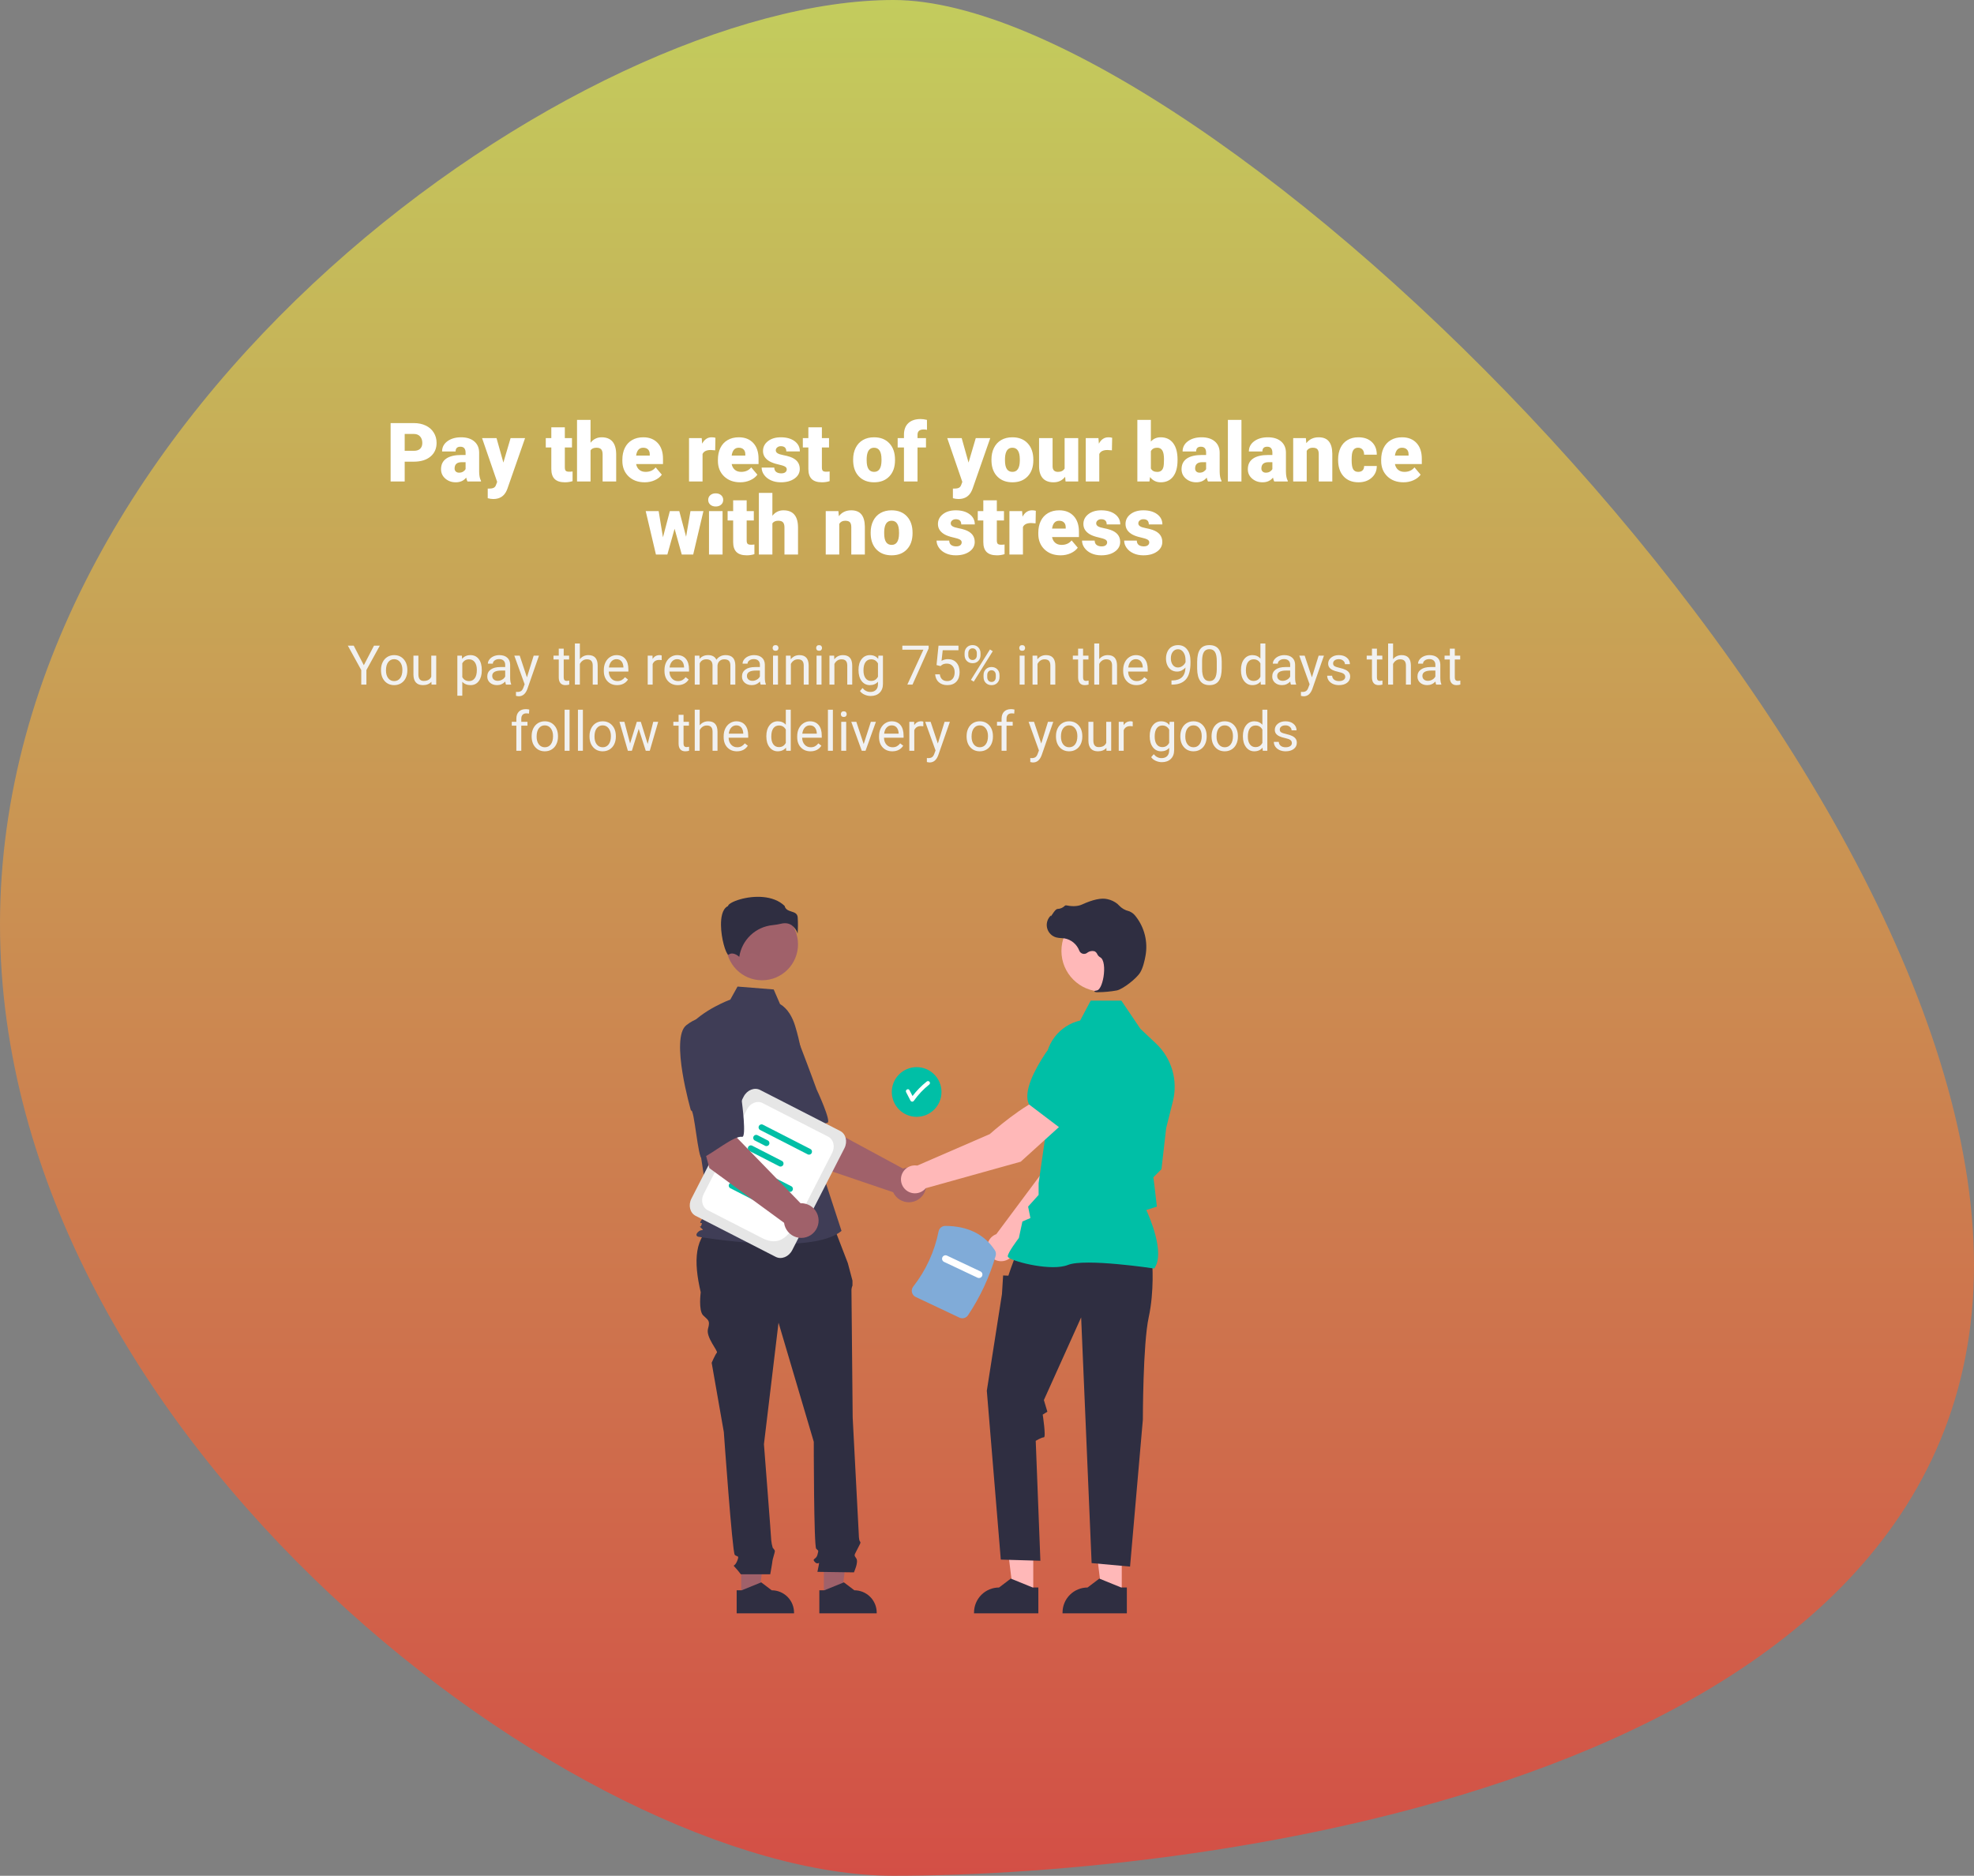 <svg width="865" height="822" viewBox="0 0 865 822" fill="none" xmlns="http://www.w3.org/2000/svg">
<rect x="0" y="0" width="865" height="822" fill="#808080" stroke="none"/>
<path d="M865 554.5C865 327.511 527.638 0 391.5 0C255.362 0 0 178.011 0 405C0 631.989 255.362 822 391.5 822C527.638 822 865 781.489 865 554.5Z" fill="url(#paint0_linear_547:7992)"/>
<path d="M177.336 202.316V211H171.166V185.406H181.379C183.336 185.406 185.064 185.77 186.564 186.496C188.076 187.211 189.242 188.236 190.062 189.572C190.895 190.896 191.311 192.402 191.311 194.09C191.311 196.586 190.414 198.584 188.621 200.084C186.84 201.572 184.391 202.316 181.273 202.316H177.336ZM177.336 197.553H181.379C182.574 197.553 183.482 197.254 184.104 196.656C184.736 196.059 185.053 195.215 185.053 194.125C185.053 192.93 184.73 191.975 184.086 191.26C183.441 190.545 182.562 190.182 181.449 190.17H177.336V197.553ZM204.846 211C204.635 210.613 204.447 210.045 204.283 209.295C203.193 210.666 201.67 211.352 199.713 211.352C197.92 211.352 196.396 210.812 195.143 209.734C193.889 208.645 193.262 207.279 193.262 205.639C193.262 203.576 194.023 202.018 195.547 200.963C197.07 199.908 199.285 199.381 202.191 199.381H204.02V198.379C204.02 196.633 203.264 195.76 201.752 195.76C200.346 195.76 199.643 196.451 199.643 197.834H193.719C193.719 195.994 194.498 194.5 196.057 193.352C197.627 192.203 199.625 191.629 202.051 191.629C204.477 191.629 206.393 192.221 207.799 193.404C209.205 194.588 209.926 196.211 209.961 198.273V206.693C209.984 208.439 210.254 209.775 210.77 210.701V211H204.846ZM201.137 207.133C201.875 207.133 202.484 206.975 202.965 206.658C203.457 206.342 203.809 205.984 204.02 205.586V202.545H202.297C200.234 202.545 199.203 203.471 199.203 205.322C199.203 205.861 199.385 206.301 199.748 206.641C200.111 206.969 200.574 207.133 201.137 207.133ZM220.578 202.703L223.742 191.98H230.088L222.336 214.182L222.002 214.99C220.9 217.451 218.955 218.682 216.166 218.682C215.393 218.682 214.578 218.564 213.723 218.33V214.094H214.496C215.328 214.094 215.961 213.971 216.395 213.725C216.84 213.49 217.168 213.062 217.379 212.441L217.854 211.176L211.244 191.98H217.572L220.578 202.703ZM247.508 187.252V191.98H250.637V196.094H247.508V204.795C247.508 205.51 247.637 206.008 247.895 206.289C248.152 206.57 248.662 206.711 249.424 206.711C250.01 206.711 250.502 206.676 250.9 206.605V210.842C249.834 211.182 248.721 211.352 247.561 211.352C245.521 211.352 244.016 210.871 243.043 209.91C242.07 208.949 241.584 207.49 241.584 205.533V196.094H239.158V191.98H241.584V187.252H247.508ZM258.775 194.02C260.041 192.426 261.658 191.629 263.627 191.629C265.725 191.629 267.307 192.25 268.373 193.492C269.439 194.734 269.984 196.568 270.008 198.994V211H264.066V199.135C264.066 198.127 263.861 197.389 263.451 196.92C263.041 196.439 262.344 196.199 261.359 196.199C260.141 196.199 259.279 196.586 258.775 197.359V211H252.852V184H258.775V194.02ZM282.506 211.352C279.588 211.352 277.227 210.484 275.422 208.75C273.617 207.004 272.715 204.736 272.715 201.947V201.455C272.715 199.51 273.072 197.793 273.787 196.305C274.514 194.816 275.568 193.668 276.951 192.859C278.334 192.039 279.975 191.629 281.873 191.629C284.545 191.629 286.654 192.461 288.201 194.125C289.748 195.777 290.521 198.086 290.521 201.051V203.354H278.744C278.955 204.42 279.418 205.258 280.133 205.867C280.848 206.477 281.773 206.781 282.91 206.781C284.785 206.781 286.25 206.125 287.305 204.812L290.012 208.012C289.273 209.031 288.225 209.846 286.865 210.455C285.518 211.053 284.064 211.352 282.506 211.352ZM281.838 196.199C280.104 196.199 279.072 197.348 278.744 199.645H284.721V199.188C284.744 198.238 284.504 197.506 284 196.99C283.496 196.463 282.775 196.199 281.838 196.199ZM313.391 197.342L311.439 197.201C309.576 197.201 308.381 197.787 307.854 198.959V211H301.93V191.98H307.484L307.678 194.424C308.674 192.561 310.062 191.629 311.844 191.629C312.477 191.629 313.027 191.699 313.496 191.84L313.391 197.342ZM324.377 211.352C321.459 211.352 319.098 210.484 317.293 208.75C315.488 207.004 314.586 204.736 314.586 201.947V201.455C314.586 199.51 314.943 197.793 315.658 196.305C316.385 194.816 317.439 193.668 318.822 192.859C320.205 192.039 321.846 191.629 323.744 191.629C326.416 191.629 328.525 192.461 330.072 194.125C331.619 195.777 332.393 198.086 332.393 201.051V203.354H320.615C320.826 204.42 321.289 205.258 322.004 205.867C322.719 206.477 323.645 206.781 324.781 206.781C326.656 206.781 328.121 206.125 329.176 204.812L331.883 208.012C331.145 209.031 330.096 209.846 328.736 210.455C327.389 211.053 325.936 211.352 324.377 211.352ZM323.709 196.199C321.975 196.199 320.943 197.348 320.615 199.645H326.592V199.188C326.615 198.238 326.375 197.506 325.871 196.99C325.367 196.463 324.646 196.199 323.709 196.199ZM344.75 205.656C344.75 205.152 344.486 204.748 343.959 204.443C343.432 204.139 342.43 203.822 340.953 203.494C339.477 203.166 338.258 202.738 337.297 202.211C336.336 201.672 335.604 201.021 335.1 200.26C334.596 199.498 334.344 198.625 334.344 197.641C334.344 195.895 335.064 194.459 336.506 193.334C337.947 192.197 339.834 191.629 342.166 191.629C344.674 191.629 346.689 192.197 348.213 193.334C349.736 194.471 350.498 195.965 350.498 197.816H344.557C344.557 196.293 343.754 195.531 342.148 195.531C341.527 195.531 341.006 195.707 340.584 196.059C340.162 196.398 339.951 196.826 339.951 197.342C339.951 197.869 340.209 198.297 340.725 198.625C341.24 198.953 342.061 199.223 343.186 199.434C344.322 199.645 345.318 199.896 346.174 200.189C349.033 201.174 350.463 202.938 350.463 205.48C350.463 207.215 349.689 208.627 348.143 209.717C346.607 210.807 344.615 211.352 342.166 211.352C340.537 211.352 339.084 211.059 337.807 210.473C336.529 209.887 335.533 209.09 334.818 208.082C334.104 207.074 333.746 206.014 333.746 204.9H339.283C339.307 205.779 339.6 206.424 340.162 206.834C340.725 207.232 341.445 207.432 342.324 207.432C343.133 207.432 343.736 207.268 344.135 206.939C344.545 206.611 344.75 206.184 344.75 205.656ZM360.148 187.252V191.98H363.277V196.094H360.148V204.795C360.148 205.51 360.277 206.008 360.535 206.289C360.793 206.57 361.303 206.711 362.064 206.711C362.65 206.711 363.143 206.676 363.541 206.605V210.842C362.475 211.182 361.361 211.352 360.201 211.352C358.162 211.352 356.656 210.871 355.684 209.91C354.711 208.949 354.225 207.49 354.225 205.533V196.094H351.799V191.98H354.225V187.252H360.148ZM373.842 201.314C373.842 199.416 374.211 197.729 374.949 196.252C375.688 194.764 376.748 193.621 378.131 192.824C379.514 192.027 381.137 191.629 383 191.629C385.848 191.629 388.092 192.514 389.732 194.283C391.373 196.041 392.193 198.438 392.193 201.473V201.684C392.193 204.648 391.367 207.004 389.715 208.75C388.074 210.484 385.848 211.352 383.035 211.352C380.328 211.352 378.154 210.543 376.514 208.926C374.873 207.297 373.988 205.094 373.859 202.316L373.842 201.314ZM379.766 201.684C379.766 203.441 380.041 204.73 380.592 205.551C381.143 206.371 381.957 206.781 383.035 206.781C385.145 206.781 386.223 205.158 386.27 201.912V201.314C386.27 197.904 385.18 196.199 383 196.199C381.02 196.199 379.947 197.67 379.783 200.611L379.766 201.684ZM396.113 211V196.094H393.354V191.98H396.113V190.469C396.113 188.301 396.752 186.619 398.029 185.424C399.307 184.229 401.1 183.631 403.408 183.631C404.252 183.631 405.178 183.754 406.186 184L406.203 188.359C405.84 188.254 405.354 188.201 404.744 188.201C402.951 188.201 402.055 188.975 402.055 190.521V191.98H405.764V196.094H402.055V211H396.113ZM424.414 202.703L427.578 191.98H433.924L426.172 214.182L425.838 214.99C424.736 217.451 422.791 218.682 420.002 218.682C419.229 218.682 418.414 218.564 417.559 218.33V214.094H418.332C419.164 214.094 419.797 213.971 420.23 213.725C420.676 213.49 421.004 213.062 421.215 212.441L421.689 211.176L415.08 191.98H421.408L424.414 202.703ZM434.451 201.314C434.451 199.416 434.82 197.729 435.559 196.252C436.297 194.764 437.357 193.621 438.74 192.824C440.123 192.027 441.746 191.629 443.609 191.629C446.457 191.629 448.701 192.514 450.342 194.283C451.982 196.041 452.803 198.438 452.803 201.473V201.684C452.803 204.648 451.977 207.004 450.324 208.75C448.684 210.484 446.457 211.352 443.645 211.352C440.938 211.352 438.764 210.543 437.123 208.926C435.482 207.297 434.598 205.094 434.469 202.316L434.451 201.314ZM440.375 201.684C440.375 203.441 440.65 204.73 441.201 205.551C441.752 206.371 442.566 206.781 443.645 206.781C445.754 206.781 446.832 205.158 446.879 201.912V201.314C446.879 197.904 445.789 196.199 443.609 196.199C441.629 196.199 440.557 197.67 440.393 200.611L440.375 201.684ZM466.742 208.943C465.488 210.549 463.795 211.352 461.662 211.352C459.576 211.352 457.994 210.748 456.916 209.541C455.85 208.322 455.316 206.576 455.316 204.303V191.98H461.24V204.338C461.24 205.967 462.031 206.781 463.613 206.781C464.973 206.781 465.939 206.295 466.514 205.322V191.98H472.473V211H466.918L466.742 208.943ZM487.238 197.342L485.287 197.201C483.424 197.201 482.229 197.787 481.701 198.959V211H475.777V191.98H481.332L481.525 194.424C482.521 192.561 483.91 191.629 485.691 191.629C486.324 191.629 486.875 191.699 487.344 191.84L487.238 197.342ZM515.996 201.648C515.996 204.766 515.352 207.162 514.062 208.838C512.773 210.514 510.957 211.352 508.613 211.352C506.68 211.352 505.121 210.584 503.938 209.049L503.691 211H498.383V184H504.307V193.51C505.408 192.256 506.832 191.629 508.578 191.629C510.945 191.629 512.773 192.479 514.062 194.178C515.352 195.877 515.996 198.268 515.996 201.35V201.648ZM510.055 201.279C510.055 199.451 509.809 198.15 509.316 197.377C508.836 196.592 508.092 196.199 507.084 196.199C505.748 196.199 504.822 196.709 504.307 197.729V205.287C504.811 206.295 505.748 206.799 507.119 206.799C508.514 206.799 509.398 206.119 509.773 204.76C509.961 204.092 510.055 202.932 510.055 201.279ZM529.338 211C529.127 210.613 528.939 210.045 528.775 209.295C527.686 210.666 526.162 211.352 524.205 211.352C522.412 211.352 520.889 210.812 519.635 209.734C518.381 208.645 517.754 207.279 517.754 205.639C517.754 203.576 518.516 202.018 520.039 200.963C521.562 199.908 523.777 199.381 526.684 199.381H528.512V198.379C528.512 196.633 527.756 195.76 526.244 195.76C524.838 195.76 524.135 196.451 524.135 197.834H518.211C518.211 195.994 518.99 194.5 520.549 193.352C522.119 192.203 524.117 191.629 526.543 191.629C528.969 191.629 530.885 192.221 532.291 193.404C533.697 194.588 534.418 196.211 534.453 198.273V206.693C534.477 208.439 534.746 209.775 535.262 210.701V211H529.338ZM525.629 207.133C526.367 207.133 526.977 206.975 527.457 206.658C527.949 206.342 528.301 205.984 528.512 205.586V202.545H526.789C524.727 202.545 523.695 203.471 523.695 205.322C523.695 205.861 523.877 206.301 524.24 206.641C524.604 206.969 525.066 207.133 525.629 207.133ZM543.998 211H538.057V184H543.998V211ZM558.377 211C558.166 210.613 557.979 210.045 557.814 209.295C556.725 210.666 555.201 211.352 553.244 211.352C551.451 211.352 549.928 210.812 548.674 209.734C547.42 208.645 546.793 207.279 546.793 205.639C546.793 203.576 547.555 202.018 549.078 200.963C550.602 199.908 552.816 199.381 555.723 199.381H557.551V198.379C557.551 196.633 556.795 195.76 555.283 195.76C553.877 195.76 553.174 196.451 553.174 197.834H547.25C547.25 195.994 548.029 194.5 549.588 193.352C551.158 192.203 553.156 191.629 555.582 191.629C558.008 191.629 559.924 192.221 561.33 193.404C562.736 194.588 563.457 196.211 563.492 198.273V206.693C563.516 208.439 563.785 209.775 564.301 210.701V211H558.377ZM554.668 207.133C555.406 207.133 556.016 206.975 556.496 206.658C556.988 206.342 557.34 205.984 557.551 205.586V202.545H555.828C553.766 202.545 552.734 203.471 552.734 205.322C552.734 205.861 552.916 206.301 553.279 206.641C553.643 206.969 554.105 207.133 554.668 207.133ZM572.229 191.98L572.422 194.213C573.734 192.49 575.545 191.629 577.854 191.629C579.834 191.629 581.311 192.221 582.283 193.404C583.268 194.588 583.777 196.369 583.812 198.748V211H577.871V198.994C577.871 198.033 577.678 197.33 577.291 196.885C576.904 196.428 576.201 196.199 575.182 196.199C574.021 196.199 573.16 196.656 572.598 197.57V211H566.674V191.98H572.229ZM595.15 206.781C595.982 206.781 596.627 206.559 597.084 206.113C597.541 205.656 597.764 205.023 597.752 204.215H603.307C603.307 206.301 602.557 208.012 601.057 209.348C599.568 210.684 597.646 211.352 595.291 211.352C592.525 211.352 590.346 210.484 588.752 208.75C587.158 207.016 586.361 204.613 586.361 201.543V201.297C586.361 199.375 586.713 197.682 587.416 196.217C588.131 194.74 589.156 193.609 590.492 192.824C591.828 192.027 593.41 191.629 595.238 191.629C597.711 191.629 599.674 192.314 601.127 193.686C602.58 195.057 603.307 196.914 603.307 199.258H597.752C597.752 198.273 597.512 197.518 597.031 196.99C596.551 196.463 595.906 196.199 595.098 196.199C593.562 196.199 592.666 197.178 592.408 199.135C592.326 199.756 592.285 200.611 592.285 201.701C592.285 203.611 592.514 204.936 592.971 205.674C593.428 206.412 594.154 206.781 595.15 206.781ZM615.014 211.352C612.096 211.352 609.734 210.484 607.93 208.75C606.125 207.004 605.223 204.736 605.223 201.947V201.455C605.223 199.51 605.58 197.793 606.295 196.305C607.021 194.816 608.076 193.668 609.459 192.859C610.842 192.039 612.482 191.629 614.381 191.629C617.053 191.629 619.162 192.461 620.709 194.125C622.256 195.777 623.029 198.086 623.029 201.051V203.354H611.252C611.463 204.42 611.926 205.258 612.641 205.867C613.355 206.477 614.281 206.781 615.418 206.781C617.293 206.781 618.758 206.125 619.812 204.812L622.52 208.012C621.781 209.031 620.732 209.846 619.373 210.455C618.025 211.053 616.572 211.352 615.014 211.352ZM614.346 196.199C612.611 196.199 611.58 197.348 611.252 199.645H617.229V199.188C617.252 198.238 617.012 197.506 616.508 196.99C616.004 196.463 615.283 196.199 614.346 196.199ZM300.646 235.195L302.562 223.98H308.24L303.758 243H298.748L295.602 231.715L292.438 243H287.428L282.945 223.98H288.623L290.504 235.459L293.527 223.98H297.658L300.646 235.195ZM316.625 243H310.684V223.98H316.625V243ZM310.332 219.076C310.332 218.232 310.637 217.541 311.246 217.002C311.855 216.463 312.646 216.193 313.619 216.193C314.592 216.193 315.383 216.463 315.992 217.002C316.602 217.541 316.906 218.232 316.906 219.076C316.906 219.92 316.602 220.611 315.992 221.15C315.383 221.689 314.592 221.959 313.619 221.959C312.646 221.959 311.855 221.689 311.246 221.15C310.637 220.611 310.332 219.92 310.332 219.076ZM327.189 219.252V223.98H330.318V228.094H327.189V236.795C327.189 237.51 327.318 238.008 327.576 238.289C327.834 238.57 328.344 238.711 329.105 238.711C329.691 238.711 330.184 238.676 330.582 238.605V242.842C329.516 243.182 328.402 243.352 327.242 243.352C325.203 243.352 323.697 242.871 322.725 241.91C321.752 240.949 321.266 239.49 321.266 237.533V228.094H318.84V223.98H321.266V219.252H327.189ZM338.457 226.02C339.723 224.426 341.34 223.629 343.309 223.629C345.406 223.629 346.988 224.25 348.055 225.492C349.121 226.734 349.666 228.568 349.689 230.994V243H343.748V231.135C343.748 230.127 343.543 229.389 343.133 228.92C342.723 228.439 342.025 228.199 341.041 228.199C339.822 228.199 338.961 228.586 338.457 229.359V243H332.533V216H338.457V226.02ZM367.391 223.98L367.584 226.213C368.896 224.49 370.707 223.629 373.016 223.629C374.996 223.629 376.473 224.221 377.445 225.404C378.43 226.588 378.939 228.369 378.975 230.748V243H373.033V230.994C373.033 230.033 372.84 229.33 372.453 228.885C372.066 228.428 371.363 228.199 370.344 228.199C369.184 228.199 368.322 228.656 367.76 229.57V243H361.836V223.98H367.391ZM381.523 233.314C381.523 231.416 381.893 229.729 382.631 228.252C383.369 226.764 384.43 225.621 385.812 224.824C387.195 224.027 388.818 223.629 390.682 223.629C393.529 223.629 395.773 224.514 397.414 226.283C399.055 228.041 399.875 230.438 399.875 233.473V233.684C399.875 236.648 399.049 239.004 397.396 240.75C395.756 242.484 393.529 243.352 390.717 243.352C388.01 243.352 385.836 242.543 384.195 240.926C382.555 239.297 381.67 237.094 381.541 234.316L381.523 233.314ZM387.447 233.684C387.447 235.441 387.723 236.73 388.273 237.551C388.824 238.371 389.639 238.781 390.717 238.781C392.826 238.781 393.904 237.158 393.951 233.912V233.314C393.951 229.904 392.861 228.199 390.682 228.199C388.701 228.199 387.629 229.67 387.465 232.611L387.447 233.684ZM421.408 237.656C421.408 237.152 421.145 236.748 420.617 236.443C420.09 236.139 419.088 235.822 417.611 235.494C416.135 235.166 414.916 234.738 413.955 234.211C412.994 233.672 412.262 233.021 411.758 232.26C411.254 231.498 411.002 230.625 411.002 229.641C411.002 227.895 411.723 226.459 413.164 225.334C414.605 224.197 416.492 223.629 418.824 223.629C421.332 223.629 423.348 224.197 424.871 225.334C426.395 226.471 427.156 227.965 427.156 229.816H421.215C421.215 228.293 420.412 227.531 418.807 227.531C418.186 227.531 417.664 227.707 417.242 228.059C416.82 228.398 416.609 228.826 416.609 229.342C416.609 229.869 416.867 230.297 417.383 230.625C417.898 230.953 418.719 231.223 419.844 231.434C420.98 231.645 421.977 231.896 422.832 232.189C425.691 233.174 427.121 234.938 427.121 237.48C427.121 239.215 426.348 240.627 424.801 241.717C423.266 242.807 421.273 243.352 418.824 243.352C417.195 243.352 415.742 243.059 414.465 242.473C413.188 241.887 412.191 241.09 411.477 240.082C410.762 239.074 410.404 238.014 410.404 236.9H415.941C415.965 237.779 416.258 238.424 416.82 238.834C417.383 239.232 418.104 239.432 418.982 239.432C419.791 239.432 420.395 239.268 420.793 238.939C421.203 238.611 421.408 238.184 421.408 237.656ZM436.807 219.252V223.98H439.936V228.094H436.807V236.795C436.807 237.51 436.936 238.008 437.193 238.289C437.451 238.57 437.961 238.711 438.723 238.711C439.309 238.711 439.801 238.676 440.199 238.605V242.842C439.133 243.182 438.02 243.352 436.859 243.352C434.82 243.352 433.314 242.871 432.342 241.91C431.369 240.949 430.883 239.49 430.883 237.533V228.094H428.457V223.98H430.883V219.252H436.807ZM453.787 229.342L451.836 229.201C449.973 229.201 448.777 229.787 448.25 230.959V243H442.326V223.98H447.881L448.074 226.424C449.07 224.561 450.459 223.629 452.24 223.629C452.873 223.629 453.424 223.699 453.893 223.84L453.787 229.342ZM464.773 243.352C461.855 243.352 459.494 242.484 457.689 240.75C455.885 239.004 454.982 236.736 454.982 233.947V233.455C454.982 231.51 455.34 229.793 456.055 228.305C456.781 226.816 457.836 225.668 459.219 224.859C460.602 224.039 462.242 223.629 464.141 223.629C466.812 223.629 468.922 224.461 470.469 226.125C472.016 227.777 472.789 230.086 472.789 233.051V235.354H461.012C461.223 236.42 461.686 237.258 462.4 237.867C463.115 238.477 464.041 238.781 465.178 238.781C467.053 238.781 468.518 238.125 469.572 236.812L472.279 240.012C471.541 241.031 470.492 241.846 469.133 242.455C467.785 243.053 466.332 243.352 464.773 243.352ZM464.105 228.199C462.371 228.199 461.34 229.348 461.012 231.645H466.988V231.188C467.012 230.238 466.771 229.506 466.268 228.99C465.764 228.463 465.043 228.199 464.105 228.199ZM485.146 237.656C485.146 237.152 484.883 236.748 484.355 236.443C483.828 236.139 482.826 235.822 481.35 235.494C479.873 235.166 478.654 234.738 477.693 234.211C476.732 233.672 476 233.021 475.496 232.26C474.992 231.498 474.74 230.625 474.74 229.641C474.74 227.895 475.461 226.459 476.902 225.334C478.344 224.197 480.23 223.629 482.562 223.629C485.07 223.629 487.086 224.197 488.609 225.334C490.133 226.471 490.895 227.965 490.895 229.816H484.953C484.953 228.293 484.15 227.531 482.545 227.531C481.924 227.531 481.402 227.707 480.98 228.059C480.559 228.398 480.348 228.826 480.348 229.342C480.348 229.869 480.605 230.297 481.121 230.625C481.637 230.953 482.457 231.223 483.582 231.434C484.719 231.645 485.715 231.896 486.57 232.189C489.43 233.174 490.859 234.938 490.859 237.48C490.859 239.215 490.086 240.627 488.539 241.717C487.004 242.807 485.012 243.352 482.562 243.352C480.934 243.352 479.48 243.059 478.203 242.473C476.926 241.887 475.93 241.09 475.215 240.082C474.5 239.074 474.143 238.014 474.143 236.9H479.68C479.703 237.779 479.996 238.424 480.559 238.834C481.121 239.232 481.842 239.432 482.721 239.432C483.529 239.432 484.133 239.268 484.531 238.939C484.941 238.611 485.146 238.184 485.146 237.656ZM503.604 237.656C503.604 237.152 503.34 236.748 502.812 236.443C502.285 236.139 501.283 235.822 499.807 235.494C498.33 235.166 497.111 234.738 496.15 234.211C495.189 233.672 494.457 233.021 493.953 232.26C493.449 231.498 493.197 230.625 493.197 229.641C493.197 227.895 493.918 226.459 495.359 225.334C496.801 224.197 498.688 223.629 501.02 223.629C503.527 223.629 505.543 224.197 507.066 225.334C508.59 226.471 509.352 227.965 509.352 229.816H503.41C503.41 228.293 502.607 227.531 501.002 227.531C500.381 227.531 499.859 227.707 499.438 228.059C499.016 228.398 498.805 228.826 498.805 229.342C498.805 229.869 499.062 230.297 499.578 230.625C500.094 230.953 500.914 231.223 502.039 231.434C503.176 231.645 504.172 231.896 505.027 232.189C507.887 233.174 509.316 234.938 509.316 237.48C509.316 239.215 508.543 240.627 506.996 241.717C505.461 242.807 503.469 243.352 501.02 243.352C499.391 243.352 497.938 243.059 496.66 242.473C495.383 241.887 494.387 241.09 493.672 240.082C492.957 239.074 492.6 238.014 492.6 236.9H498.137C498.16 237.779 498.453 238.424 499.016 238.834C499.578 239.232 500.299 239.432 501.178 239.432C501.986 239.432 502.59 239.268 502.988 238.939C503.398 238.611 503.604 238.184 503.604 237.656Z" fill="white"/>
<path d="M159.43 291.504L163.883 282.938H166.438L160.555 293.637V300H158.305V293.637L152.422 282.938H155L159.43 291.504ZM166.953 293.543C166.953 292.301 167.195 291.184 167.68 290.191C168.172 289.199 168.852 288.434 169.719 287.895C170.594 287.355 171.59 287.086 172.707 287.086C174.434 287.086 175.828 287.684 176.891 288.879C177.961 290.074 178.496 291.664 178.496 293.648V293.801C178.496 295.035 178.258 296.145 177.781 297.129C177.312 298.105 176.637 298.867 175.754 299.414C174.879 299.961 173.871 300.234 172.73 300.234C171.012 300.234 169.617 299.637 168.547 298.441C167.484 297.246 166.953 295.664 166.953 293.695V293.543ZM169.133 293.801C169.133 295.207 169.457 296.336 170.105 297.188C170.762 298.039 171.637 298.465 172.73 298.465C173.832 298.465 174.707 298.035 175.355 297.176C176.004 296.309 176.328 295.098 176.328 293.543C176.328 292.152 175.996 291.027 175.332 290.168C174.676 289.301 173.801 288.867 172.707 288.867C171.637 288.867 170.773 289.293 170.117 290.145C169.461 290.996 169.133 292.215 169.133 293.801ZM189.043 298.746C188.199 299.738 186.961 300.234 185.328 300.234C183.977 300.234 182.945 299.844 182.234 299.062C181.531 298.273 181.176 297.109 181.168 295.57V287.32H183.336V295.512C183.336 297.434 184.117 298.395 185.68 298.395C187.336 298.395 188.438 297.777 188.984 296.543V287.32H191.152V300H189.09L189.043 298.746ZM211.121 293.801C211.121 295.73 210.68 297.285 209.797 298.465C208.914 299.645 207.719 300.234 206.211 300.234C204.672 300.234 203.461 299.746 202.578 298.77V304.875H200.41V287.32H202.391L202.496 288.727C203.379 287.633 204.605 287.086 206.176 287.086C207.699 287.086 208.902 287.66 209.785 288.809C210.676 289.957 211.121 291.555 211.121 293.602V293.801ZM208.953 293.555C208.953 292.125 208.648 290.996 208.039 290.168C207.43 289.34 206.594 288.926 205.531 288.926C204.219 288.926 203.234 289.508 202.578 290.672V296.73C203.227 297.887 204.219 298.465 205.555 298.465C206.594 298.465 207.418 298.055 208.027 297.234C208.645 296.406 208.953 295.18 208.953 293.555ZM221.715 300C221.59 299.75 221.488 299.305 221.41 298.664C220.402 299.711 219.199 300.234 217.801 300.234C216.551 300.234 215.523 299.883 214.719 299.18C213.922 298.469 213.523 297.57 213.523 296.484C213.523 295.164 214.023 294.141 215.023 293.414C216.031 292.68 217.445 292.312 219.266 292.312H221.375V291.316C221.375 290.559 221.148 289.957 220.695 289.512C220.242 289.059 219.574 288.832 218.691 288.832C217.918 288.832 217.27 289.027 216.746 289.418C216.223 289.809 215.961 290.281 215.961 290.836H213.781C213.781 290.203 214.004 289.594 214.449 289.008C214.902 288.414 215.512 287.945 216.277 287.602C217.051 287.258 217.898 287.086 218.82 287.086C220.281 287.086 221.426 287.453 222.254 288.188C223.082 288.914 223.512 289.918 223.543 291.199V297.035C223.543 298.199 223.691 299.125 223.988 299.812V300H221.715ZM218.117 298.348C218.797 298.348 219.441 298.172 220.051 297.82C220.66 297.469 221.102 297.012 221.375 296.449V293.848H219.676C217.02 293.848 215.691 294.625 215.691 296.18C215.691 296.859 215.918 297.391 216.371 297.773C216.824 298.156 217.406 298.348 218.117 298.348ZM230.902 296.824L233.855 287.32H236.176L231.078 301.957C230.289 304.066 229.035 305.121 227.316 305.121L226.906 305.086L226.098 304.934V303.176L226.684 303.223C227.418 303.223 227.988 303.074 228.395 302.777C228.809 302.48 229.148 301.938 229.414 301.148L229.895 299.859L225.371 287.32H227.738L230.902 296.824ZM247.016 284.25V287.32H249.383V288.996H247.016V296.859C247.016 297.367 247.121 297.75 247.332 298.008C247.543 298.258 247.902 298.383 248.41 298.383C248.66 298.383 249.004 298.336 249.441 298.242V300C248.871 300.156 248.316 300.234 247.777 300.234C246.809 300.234 246.078 299.941 245.586 299.355C245.094 298.77 244.848 297.938 244.848 296.859V288.996H242.539V287.32H244.848V284.25H247.016ZM254.094 288.855C255.055 287.676 256.305 287.086 257.844 287.086C260.523 287.086 261.875 288.598 261.898 291.621V300H259.73V291.609C259.723 290.695 259.512 290.02 259.098 289.582C258.691 289.145 258.055 288.926 257.188 288.926C256.484 288.926 255.867 289.113 255.336 289.488C254.805 289.863 254.391 290.355 254.094 290.965V300H251.926V282H254.094V288.855ZM270.406 300.234C268.688 300.234 267.289 299.672 266.211 298.547C265.133 297.414 264.594 295.902 264.594 294.012V293.613C264.594 292.355 264.832 291.234 265.309 290.25C265.793 289.258 266.465 288.484 267.324 287.93C268.191 287.367 269.129 287.086 270.137 287.086C271.785 287.086 273.066 287.629 273.98 288.715C274.895 289.801 275.352 291.355 275.352 293.379V294.281H266.762C266.793 295.531 267.156 296.543 267.852 297.316C268.555 298.082 269.445 298.465 270.523 298.465C271.289 298.465 271.938 298.309 272.469 297.996C273 297.684 273.465 297.27 273.863 296.754L275.188 297.785C274.125 299.418 272.531 300.234 270.406 300.234ZM270.137 288.867C269.262 288.867 268.527 289.188 267.934 289.828C267.34 290.461 266.973 291.352 266.832 292.5H273.184V292.336C273.121 291.234 272.824 290.383 272.293 289.781C271.762 289.172 271.043 288.867 270.137 288.867ZM289.953 289.266C289.625 289.211 289.27 289.184 288.887 289.184C287.465 289.184 286.5 289.789 285.992 291V300H283.824V287.32H285.934L285.969 288.785C286.68 287.652 287.688 287.086 288.992 287.086C289.414 287.086 289.734 287.141 289.953 287.25V289.266ZM296.984 300.234C295.266 300.234 293.867 299.672 292.789 298.547C291.711 297.414 291.172 295.902 291.172 294.012V293.613C291.172 292.355 291.41 291.234 291.887 290.25C292.371 289.258 293.043 288.484 293.902 287.93C294.77 287.367 295.707 287.086 296.715 287.086C298.363 287.086 299.645 287.629 300.559 288.715C301.473 289.801 301.93 291.355 301.93 293.379V294.281H293.34C293.371 295.531 293.734 296.543 294.43 297.316C295.133 298.082 296.023 298.465 297.102 298.465C297.867 298.465 298.516 298.309 299.047 297.996C299.578 297.684 300.043 297.27 300.441 296.754L301.766 297.785C300.703 299.418 299.109 300.234 296.984 300.234ZM296.715 288.867C295.84 288.867 295.105 289.188 294.512 289.828C293.918 290.461 293.551 291.352 293.41 292.5H299.762V292.336C299.699 291.234 299.402 290.383 298.871 289.781C298.34 289.172 297.621 288.867 296.715 288.867ZM306.488 287.32L306.547 288.727C307.477 287.633 308.73 287.086 310.309 287.086C312.082 287.086 313.289 287.766 313.93 289.125C314.352 288.516 314.898 288.023 315.57 287.648C316.25 287.273 317.051 287.086 317.973 287.086C320.754 287.086 322.168 288.559 322.215 291.504V300H320.047V291.633C320.047 290.727 319.84 290.051 319.426 289.605C319.012 289.152 318.316 288.926 317.34 288.926C316.535 288.926 315.867 289.168 315.336 289.652C314.805 290.129 314.496 290.773 314.41 291.586V300H312.23V291.691C312.23 289.848 311.328 288.926 309.523 288.926C308.102 288.926 307.129 289.531 306.605 290.742V300H304.438V287.32H306.488ZM333.324 300C333.199 299.75 333.098 299.305 333.02 298.664C332.012 299.711 330.809 300.234 329.41 300.234C328.16 300.234 327.133 299.883 326.328 299.18C325.531 298.469 325.133 297.57 325.133 296.484C325.133 295.164 325.633 294.141 326.633 293.414C327.641 292.68 329.055 292.312 330.875 292.312H332.984V291.316C332.984 290.559 332.758 289.957 332.305 289.512C331.852 289.059 331.184 288.832 330.301 288.832C329.527 288.832 328.879 289.027 328.355 289.418C327.832 289.809 327.57 290.281 327.57 290.836H325.391C325.391 290.203 325.613 289.594 326.059 289.008C326.512 288.414 327.121 287.945 327.887 287.602C328.66 287.258 329.508 287.086 330.43 287.086C331.891 287.086 333.035 287.453 333.863 288.188C334.691 288.914 335.121 289.918 335.152 291.199V297.035C335.152 298.199 335.301 299.125 335.598 299.812V300H333.324ZM329.727 298.348C330.406 298.348 331.051 298.172 331.66 297.82C332.27 297.469 332.711 297.012 332.984 296.449V293.848H331.285C328.629 293.848 327.301 294.625 327.301 296.18C327.301 296.859 327.527 297.391 327.98 297.773C328.434 298.156 329.016 298.348 329.727 298.348ZM340.906 300H338.738V287.32H340.906V300ZM338.562 283.957C338.562 283.605 338.668 283.309 338.879 283.066C339.098 282.824 339.418 282.703 339.84 282.703C340.262 282.703 340.582 282.824 340.801 283.066C341.02 283.309 341.129 283.605 341.129 283.957C341.129 284.309 341.02 284.602 340.801 284.836C340.582 285.07 340.262 285.188 339.84 285.188C339.418 285.188 339.098 285.07 338.879 284.836C338.668 284.602 338.562 284.309 338.562 283.957ZM346.438 287.32L346.508 288.914C347.477 287.695 348.742 287.086 350.305 287.086C352.984 287.086 354.336 288.598 354.359 291.621V300H352.191V291.609C352.184 290.695 351.973 290.02 351.559 289.582C351.152 289.145 350.516 288.926 349.648 288.926C348.945 288.926 348.328 289.113 347.797 289.488C347.266 289.863 346.852 290.355 346.555 290.965V300H344.387V287.32H346.438ZM359.984 300H357.816V287.32H359.984V300ZM357.641 283.957C357.641 283.605 357.746 283.309 357.957 283.066C358.176 282.824 358.496 282.703 358.918 282.703C359.34 282.703 359.66 282.824 359.879 283.066C360.098 283.309 360.207 283.605 360.207 283.957C360.207 284.309 360.098 284.602 359.879 284.836C359.66 285.07 359.34 285.188 358.918 285.188C358.496 285.188 358.176 285.07 357.957 284.836C357.746 284.602 357.641 284.309 357.641 283.957ZM365.516 287.32L365.586 288.914C366.555 287.695 367.82 287.086 369.383 287.086C372.062 287.086 373.414 288.598 373.438 291.621V300H371.27V291.609C371.262 290.695 371.051 290.02 370.637 289.582C370.23 289.145 369.594 288.926 368.727 288.926C368.023 288.926 367.406 289.113 366.875 289.488C366.344 289.863 365.93 290.355 365.633 290.965V300H363.465V287.32H365.516ZM376.191 293.555C376.191 291.578 376.648 290.008 377.562 288.844C378.477 287.672 379.688 287.086 381.195 287.086C382.742 287.086 383.949 287.633 384.816 288.727L384.922 287.32H386.902V299.695C386.902 301.336 386.414 302.629 385.438 303.574C384.469 304.52 383.164 304.992 381.523 304.992C380.609 304.992 379.715 304.797 378.84 304.406C377.965 304.016 377.297 303.48 376.836 302.801L377.961 301.5C378.891 302.648 380.027 303.223 381.371 303.223C382.426 303.223 383.246 302.926 383.832 302.332C384.426 301.738 384.723 300.902 384.723 299.824V298.734C383.855 299.734 382.672 300.234 381.172 300.234C379.688 300.234 378.484 299.637 377.562 298.441C376.648 297.246 376.191 295.617 376.191 293.555ZM378.371 293.801C378.371 295.23 378.664 296.355 379.25 297.176C379.836 297.988 380.656 298.395 381.711 298.395C383.078 298.395 384.082 297.773 384.723 296.531V290.742C384.059 289.531 383.062 288.926 381.734 288.926C380.68 288.926 379.855 289.336 379.262 290.156C378.668 290.977 378.371 292.191 378.371 293.801ZM406.93 284.156L399.863 300H397.59L404.633 284.719H395.398V282.938H406.93V284.156ZM410.387 291.445L411.254 282.938H419.996V284.941H413.094L412.578 289.594C413.414 289.102 414.363 288.855 415.426 288.855C416.98 288.855 418.215 289.371 419.129 290.402C420.043 291.426 420.5 292.812 420.5 294.562C420.5 296.32 420.023 297.707 419.07 298.723C418.125 299.73 416.801 300.234 415.098 300.234C413.59 300.234 412.359 299.816 411.406 298.98C410.453 298.145 409.91 296.988 409.777 295.512H411.828C411.961 296.488 412.309 297.227 412.871 297.727C413.434 298.219 414.176 298.465 415.098 298.465C416.105 298.465 416.895 298.121 417.465 297.434C418.043 296.746 418.332 295.797 418.332 294.586C418.332 293.445 418.02 292.531 417.395 291.844C416.777 291.148 415.953 290.801 414.922 290.801C413.977 290.801 413.234 291.008 412.695 291.422L412.121 291.891L410.387 291.445ZM422.68 286.219C422.68 285.195 423.004 284.352 423.652 283.688C424.309 283.023 425.148 282.691 426.172 282.691C427.211 282.691 428.051 283.027 428.691 283.699C429.34 284.363 429.664 285.227 429.664 286.289V287.121C429.664 288.152 429.336 288.996 428.68 289.652C428.031 290.301 427.203 290.625 426.195 290.625C425.18 290.625 424.34 290.301 423.676 289.652C423.012 288.996 422.68 288.125 422.68 287.039V286.219ZM424.297 287.121C424.297 287.73 424.469 288.234 424.812 288.633C425.156 289.023 425.617 289.219 426.195 289.219C426.75 289.219 427.195 289.027 427.531 288.645C427.875 288.262 428.047 287.738 428.047 287.074V286.219C428.047 285.609 427.879 285.105 427.543 284.707C427.207 284.309 426.75 284.109 426.172 284.109C425.594 284.109 425.137 284.309 424.801 284.707C424.465 285.105 424.297 285.625 424.297 286.266V287.121ZM430.988 295.816C430.988 294.793 431.312 293.953 431.961 293.297C432.617 292.633 433.457 292.301 434.48 292.301C435.504 292.301 436.344 292.629 437 293.285C437.656 293.941 437.984 294.812 437.984 295.898V296.73C437.984 297.754 437.656 298.598 437 299.262C436.352 299.918 435.52 300.246 434.504 300.246C433.488 300.246 432.648 299.922 431.984 299.273C431.32 298.617 430.988 297.746 430.988 296.66V295.816ZM432.605 296.73C432.605 297.348 432.777 297.855 433.121 298.254C433.465 298.645 433.926 298.84 434.504 298.84C435.066 298.84 435.516 298.648 435.852 298.266C436.188 297.875 436.355 297.348 436.355 296.684V295.816C436.355 295.199 436.184 294.695 435.84 294.305C435.504 293.914 435.051 293.719 434.48 293.719C433.926 293.719 433.473 293.914 433.121 294.305C432.777 294.688 432.605 295.207 432.605 295.863V296.73ZM426.688 298.711L425.457 297.938L433.789 284.602L435.02 285.375L426.688 298.711ZM448.977 300H446.809V287.32H448.977V300ZM446.633 283.957C446.633 283.605 446.738 283.309 446.949 283.066C447.168 282.824 447.488 282.703 447.91 282.703C448.332 282.703 448.652 282.824 448.871 283.066C449.09 283.309 449.199 283.605 449.199 283.957C449.199 284.309 449.09 284.602 448.871 284.836C448.652 285.07 448.332 285.188 447.91 285.188C447.488 285.188 447.168 285.07 446.949 284.836C446.738 284.602 446.633 284.309 446.633 283.957ZM454.508 287.32L454.578 288.914C455.547 287.695 456.812 287.086 458.375 287.086C461.055 287.086 462.406 288.598 462.43 291.621V300H460.262V291.609C460.254 290.695 460.043 290.02 459.629 289.582C459.223 289.145 458.586 288.926 457.719 288.926C457.016 288.926 456.398 289.113 455.867 289.488C455.336 289.863 454.922 290.355 454.625 290.965V300H452.457V287.32H454.508ZM474.594 284.25V287.32H476.961V288.996H474.594V296.859C474.594 297.367 474.699 297.75 474.91 298.008C475.121 298.258 475.48 298.383 475.988 298.383C476.238 298.383 476.582 298.336 477.02 298.242V300C476.449 300.156 475.895 300.234 475.355 300.234C474.387 300.234 473.656 299.941 473.164 299.355C472.672 298.77 472.426 297.938 472.426 296.859V288.996H470.117V287.32H472.426V284.25H474.594ZM481.672 288.855C482.633 287.676 483.883 287.086 485.422 287.086C488.102 287.086 489.453 288.598 489.477 291.621V300H487.309V291.609C487.301 290.695 487.09 290.02 486.676 289.582C486.27 289.145 485.633 288.926 484.766 288.926C484.062 288.926 483.445 289.113 482.914 289.488C482.383 289.863 481.969 290.355 481.672 290.965V300H479.504V282H481.672V288.855ZM497.984 300.234C496.266 300.234 494.867 299.672 493.789 298.547C492.711 297.414 492.172 295.902 492.172 294.012V293.613C492.172 292.355 492.41 291.234 492.887 290.25C493.371 289.258 494.043 288.484 494.902 287.93C495.77 287.367 496.707 287.086 497.715 287.086C499.363 287.086 500.645 287.629 501.559 288.715C502.473 289.801 502.93 291.355 502.93 293.379V294.281H494.34C494.371 295.531 494.734 296.543 495.43 297.316C496.133 298.082 497.023 298.465 498.102 298.465C498.867 298.465 499.516 298.309 500.047 297.996C500.578 297.684 501.043 297.27 501.441 296.754L502.766 297.785C501.703 299.418 500.109 300.234 497.984 300.234ZM497.715 288.867C496.84 288.867 496.105 289.188 495.512 289.828C494.918 290.461 494.551 291.352 494.41 292.5H500.762V292.336C500.699 291.234 500.402 290.383 499.871 289.781C499.34 289.172 498.621 288.867 497.715 288.867ZM519.488 292.5C519.035 293.039 518.492 293.473 517.859 293.801C517.234 294.129 516.547 294.293 515.797 294.293C514.812 294.293 513.953 294.051 513.219 293.566C512.492 293.082 511.93 292.402 511.531 291.527C511.133 290.645 510.934 289.672 510.934 288.609C510.934 287.469 511.148 286.441 511.578 285.527C512.016 284.613 512.633 283.914 513.43 283.43C514.227 282.945 515.156 282.703 516.219 282.703C517.906 282.703 519.234 283.336 520.203 284.602C521.18 285.859 521.668 287.578 521.668 289.758V290.391C521.668 293.711 521.012 296.137 519.699 297.668C518.387 299.191 516.406 299.973 513.758 300.012H513.336V298.184H513.793C515.582 298.152 516.957 297.688 517.918 296.789C518.879 295.883 519.402 294.453 519.488 292.5ZM516.148 292.5C516.875 292.5 517.543 292.277 518.152 291.832C518.77 291.387 519.219 290.836 519.5 290.18V289.312C519.5 287.891 519.191 286.734 518.574 285.844C517.957 284.953 517.176 284.508 516.23 284.508C515.277 284.508 514.512 284.875 513.934 285.609C513.355 286.336 513.066 287.297 513.066 288.492C513.066 289.656 513.344 290.617 513.898 291.375C514.461 292.125 515.211 292.5 516.148 292.5ZM535.355 292.723C535.355 295.262 534.922 297.148 534.055 298.383C533.188 299.617 531.832 300.234 529.988 300.234C528.168 300.234 526.82 299.633 525.945 298.43C525.07 297.219 524.617 295.414 524.586 293.016V290.121C524.586 287.613 525.02 285.75 525.887 284.531C526.754 283.312 528.113 282.703 529.965 282.703C531.801 282.703 533.152 283.293 534.02 284.473C534.887 285.645 535.332 287.457 535.355 289.91V292.723ZM533.188 289.758C533.188 287.922 532.93 286.586 532.414 285.75C531.898 284.906 531.082 284.484 529.965 284.484C528.855 284.484 528.047 284.902 527.539 285.738C527.031 286.574 526.77 287.859 526.754 289.594V293.062C526.754 294.906 527.02 296.27 527.551 297.152C528.09 298.027 528.902 298.465 529.988 298.465C531.059 298.465 531.852 298.051 532.367 297.223C532.891 296.395 533.164 295.09 533.188 293.309V289.758ZM543.781 293.555C543.781 291.609 544.242 290.047 545.164 288.867C546.086 287.68 547.293 287.086 548.785 287.086C550.27 287.086 551.445 287.594 552.312 288.609V282H554.48V300H552.488L552.383 298.641C551.516 299.703 550.309 300.234 548.762 300.234C547.293 300.234 546.094 299.633 545.164 298.43C544.242 297.227 543.781 295.656 543.781 293.719V293.555ZM545.949 293.801C545.949 295.238 546.246 296.363 546.84 297.176C547.434 297.988 548.254 298.395 549.301 298.395C550.676 298.395 551.68 297.777 552.312 296.543V290.719C551.664 289.523 550.668 288.926 549.324 288.926C548.262 288.926 547.434 289.336 546.84 290.156C546.246 290.977 545.949 292.191 545.949 293.801ZM565.684 300C565.559 299.75 565.457 299.305 565.379 298.664C564.371 299.711 563.168 300.234 561.77 300.234C560.52 300.234 559.492 299.883 558.688 299.18C557.891 298.469 557.492 297.57 557.492 296.484C557.492 295.164 557.992 294.141 558.992 293.414C560 292.68 561.414 292.312 563.234 292.312H565.344V291.316C565.344 290.559 565.117 289.957 564.664 289.512C564.211 289.059 563.543 288.832 562.66 288.832C561.887 288.832 561.238 289.027 560.715 289.418C560.191 289.809 559.93 290.281 559.93 290.836H557.75C557.75 290.203 557.973 289.594 558.418 289.008C558.871 288.414 559.48 287.945 560.246 287.602C561.02 287.258 561.867 287.086 562.789 287.086C564.25 287.086 565.395 287.453 566.223 288.188C567.051 288.914 567.48 289.918 567.512 291.199V297.035C567.512 298.199 567.66 299.125 567.957 299.812V300H565.684ZM562.086 298.348C562.766 298.348 563.41 298.172 564.02 297.82C564.629 297.469 565.07 297.012 565.344 296.449V293.848H563.645C560.988 293.848 559.66 294.625 559.66 296.18C559.66 296.859 559.887 297.391 560.34 297.773C560.793 298.156 561.375 298.348 562.086 298.348ZM574.871 296.824L577.824 287.32H580.145L575.047 301.957C574.258 304.066 573.004 305.121 571.285 305.121L570.875 305.086L570.066 304.934V303.176L570.652 303.223C571.387 303.223 571.957 303.074 572.363 302.777C572.777 302.48 573.117 301.938 573.383 301.148L573.863 299.859L569.34 287.32H571.707L574.871 296.824ZM589.473 296.637C589.473 296.051 589.25 295.598 588.805 295.277C588.367 294.949 587.598 294.668 586.496 294.434C585.402 294.199 584.531 293.918 583.883 293.59C583.242 293.262 582.766 292.871 582.453 292.418C582.148 291.965 581.996 291.426 581.996 290.801C581.996 289.762 582.434 288.883 583.309 288.164C584.191 287.445 585.316 287.086 586.684 287.086C588.121 287.086 589.285 287.457 590.176 288.199C591.074 288.941 591.523 289.891 591.523 291.047H589.344C589.344 290.453 589.09 289.941 588.582 289.512C588.082 289.082 587.449 288.867 586.684 288.867C585.895 288.867 585.277 289.039 584.832 289.383C584.387 289.727 584.164 290.176 584.164 290.73C584.164 291.254 584.371 291.648 584.785 291.914C585.199 292.18 585.945 292.434 587.023 292.676C588.109 292.918 588.988 293.207 589.66 293.543C590.332 293.879 590.828 294.285 591.148 294.762C591.477 295.23 591.641 295.805 591.641 296.484C591.641 297.617 591.188 298.527 590.281 299.215C589.375 299.895 588.199 300.234 586.754 300.234C585.738 300.234 584.84 300.055 584.059 299.695C583.277 299.336 582.664 298.836 582.219 298.195C581.781 297.547 581.562 296.848 581.562 296.098H583.73C583.77 296.824 584.059 297.402 584.598 297.832C585.145 298.254 585.863 298.465 586.754 298.465C587.574 298.465 588.23 298.301 588.723 297.973C589.223 297.637 589.473 297.191 589.473 296.637ZM603.359 284.25V287.32H605.727V288.996H603.359V296.859C603.359 297.367 603.465 297.75 603.676 298.008C603.887 298.258 604.246 298.383 604.754 298.383C605.004 298.383 605.348 298.336 605.785 298.242V300C605.215 300.156 604.66 300.234 604.121 300.234C603.152 300.234 602.422 299.941 601.93 299.355C601.438 298.77 601.191 297.938 601.191 296.859V288.996H598.883V287.32H601.191V284.25H603.359ZM610.438 288.855C611.398 287.676 612.648 287.086 614.188 287.086C616.867 287.086 618.219 288.598 618.242 291.621V300H616.074V291.609C616.066 290.695 615.855 290.02 615.441 289.582C615.035 289.145 614.398 288.926 613.531 288.926C612.828 288.926 612.211 289.113 611.68 289.488C611.148 289.863 610.734 290.355 610.438 290.965V300H608.27V282H610.438V288.855ZM629.316 300C629.191 299.75 629.09 299.305 629.012 298.664C628.004 299.711 626.801 300.234 625.402 300.234C624.152 300.234 623.125 299.883 622.32 299.18C621.523 298.469 621.125 297.57 621.125 296.484C621.125 295.164 621.625 294.141 622.625 293.414C623.633 292.68 625.047 292.312 626.867 292.312H628.977V291.316C628.977 290.559 628.75 289.957 628.297 289.512C627.844 289.059 627.176 288.832 626.293 288.832C625.52 288.832 624.871 289.027 624.348 289.418C623.824 289.809 623.562 290.281 623.562 290.836H621.383C621.383 290.203 621.605 289.594 622.051 289.008C622.504 288.414 623.113 287.945 623.879 287.602C624.652 287.258 625.5 287.086 626.422 287.086C627.883 287.086 629.027 287.453 629.855 288.188C630.684 288.914 631.113 289.918 631.145 291.199V297.035C631.145 298.199 631.293 299.125 631.59 299.812V300H629.316ZM625.719 298.348C626.398 298.348 627.043 298.172 627.652 297.82C628.262 297.469 628.703 297.012 628.977 296.449V293.848H627.277C624.621 293.848 623.293 294.625 623.293 296.18C623.293 296.859 623.52 297.391 623.973 297.773C624.426 298.156 625.008 298.348 625.719 298.348ZM637.484 284.25V287.32H639.852V288.996H637.484V296.859C637.484 297.367 637.59 297.75 637.801 298.008C638.012 298.258 638.371 298.383 638.879 298.383C639.129 298.383 639.473 298.336 639.91 298.242V300C639.34 300.156 638.785 300.234 638.246 300.234C637.277 300.234 636.547 299.941 636.055 299.355C635.562 298.77 635.316 297.938 635.316 296.859V288.996H633.008V287.32H635.316V284.25H637.484ZM226.262 329V317.996H224.258V316.32H226.262V315.02C226.262 313.66 226.625 312.609 227.352 311.867C228.078 311.125 229.105 310.754 230.434 310.754C230.934 310.754 231.43 310.82 231.922 310.953L231.805 312.711C231.438 312.641 231.047 312.605 230.633 312.605C229.93 312.605 229.387 312.812 229.004 313.227C228.621 313.633 228.43 314.219 228.43 314.984V316.32H231.137V317.996H228.43V329H226.262ZM232.965 322.543C232.965 321.301 233.207 320.184 233.691 319.191C234.184 318.199 234.863 317.434 235.73 316.895C236.605 316.355 237.602 316.086 238.719 316.086C240.445 316.086 241.84 316.684 242.902 317.879C243.973 319.074 244.508 320.664 244.508 322.648V322.801C244.508 324.035 244.27 325.145 243.793 326.129C243.324 327.105 242.648 327.867 241.766 328.414C240.891 328.961 239.883 329.234 238.742 329.234C237.023 329.234 235.629 328.637 234.559 327.441C233.496 326.246 232.965 324.664 232.965 322.695V322.543ZM235.145 322.801C235.145 324.207 235.469 325.336 236.117 326.188C236.773 327.039 237.648 327.465 238.742 327.465C239.844 327.465 240.719 327.035 241.367 326.176C242.016 325.309 242.34 324.098 242.34 322.543C242.34 321.152 242.008 320.027 241.344 319.168C240.688 318.301 239.812 317.867 238.719 317.867C237.648 317.867 236.785 318.293 236.129 319.145C235.473 319.996 235.145 321.215 235.145 322.801ZM249.582 329H247.414V311H249.582V329ZM255.418 329H253.25V311H255.418V329ZM258.324 322.543C258.324 321.301 258.566 320.184 259.051 319.191C259.543 318.199 260.223 317.434 261.09 316.895C261.965 316.355 262.961 316.086 264.078 316.086C265.805 316.086 267.199 316.684 268.262 317.879C269.332 319.074 269.867 320.664 269.867 322.648V322.801C269.867 324.035 269.629 325.145 269.152 326.129C268.684 327.105 268.008 327.867 267.125 328.414C266.25 328.961 265.242 329.234 264.102 329.234C262.383 329.234 260.988 328.637 259.918 327.441C258.855 326.246 258.324 324.664 258.324 322.695V322.543ZM260.504 322.801C260.504 324.207 260.828 325.336 261.477 326.188C262.133 327.039 263.008 327.465 264.102 327.465C265.203 327.465 266.078 327.035 266.727 326.176C267.375 325.309 267.699 324.098 267.699 322.543C267.699 321.152 267.367 320.027 266.703 319.168C266.047 318.301 265.172 317.867 264.078 317.867C263.008 317.867 262.145 318.293 261.488 319.145C260.832 319.996 260.504 321.215 260.504 322.801ZM283.812 326.012L286.25 316.32H288.418L284.727 329H282.969L279.887 319.391L276.887 329H275.129L271.449 316.32H273.605L276.102 325.812L279.055 316.32H280.801L283.812 326.012ZM299.527 313.25V316.32H301.895V317.996H299.527V325.859C299.527 326.367 299.633 326.75 299.844 327.008C300.055 327.258 300.414 327.383 300.922 327.383C301.172 327.383 301.516 327.336 301.953 327.242V329C301.383 329.156 300.828 329.234 300.289 329.234C299.32 329.234 298.59 328.941 298.098 328.355C297.605 327.77 297.359 326.938 297.359 325.859V317.996H295.051V316.32H297.359V313.25H299.527ZM306.605 317.855C307.566 316.676 308.816 316.086 310.355 316.086C313.035 316.086 314.387 317.598 314.41 320.621V329H312.242V320.609C312.234 319.695 312.023 319.02 311.609 318.582C311.203 318.145 310.566 317.926 309.699 317.926C308.996 317.926 308.379 318.113 307.848 318.488C307.316 318.863 306.902 319.355 306.605 319.965V329H304.438V311H306.605V317.855ZM322.918 329.234C321.199 329.234 319.801 328.672 318.723 327.547C317.645 326.414 317.105 324.902 317.105 323.012V322.613C317.105 321.355 317.344 320.234 317.82 319.25C318.305 318.258 318.977 317.484 319.836 316.93C320.703 316.367 321.641 316.086 322.648 316.086C324.297 316.086 325.578 316.629 326.492 317.715C327.406 318.801 327.863 320.355 327.863 322.379V323.281H319.273C319.305 324.531 319.668 325.543 320.363 326.316C321.066 327.082 321.957 327.465 323.035 327.465C323.801 327.465 324.449 327.309 324.98 326.996C325.512 326.684 325.977 326.27 326.375 325.754L327.699 326.785C326.637 328.418 325.043 329.234 322.918 329.234ZM322.648 317.867C321.773 317.867 321.039 318.188 320.445 318.828C319.852 319.461 319.484 320.352 319.344 321.5H325.695V321.336C325.633 320.234 325.336 319.383 324.805 318.781C324.273 318.172 323.555 317.867 322.648 317.867ZM335.809 322.555C335.809 320.609 336.27 319.047 337.191 317.867C338.113 316.68 339.32 316.086 340.812 316.086C342.297 316.086 343.473 316.594 344.34 317.609V311H346.508V329H344.516L344.41 327.641C343.543 328.703 342.336 329.234 340.789 329.234C339.32 329.234 338.121 328.633 337.191 327.43C336.27 326.227 335.809 324.656 335.809 322.719V322.555ZM337.977 322.801C337.977 324.238 338.273 325.363 338.867 326.176C339.461 326.988 340.281 327.395 341.328 327.395C342.703 327.395 343.707 326.777 344.34 325.543V319.719C343.691 318.523 342.695 317.926 341.352 317.926C340.289 317.926 339.461 318.336 338.867 319.156C338.273 319.977 337.977 321.191 337.977 322.801ZM355.145 329.234C353.426 329.234 352.027 328.672 350.949 327.547C349.871 326.414 349.332 324.902 349.332 323.012V322.613C349.332 321.355 349.57 320.234 350.047 319.25C350.531 318.258 351.203 317.484 352.062 316.93C352.93 316.367 353.867 316.086 354.875 316.086C356.523 316.086 357.805 316.629 358.719 317.715C359.633 318.801 360.09 320.355 360.09 322.379V323.281H351.5C351.531 324.531 351.895 325.543 352.59 326.316C353.293 327.082 354.184 327.465 355.262 327.465C356.027 327.465 356.676 327.309 357.207 326.996C357.738 326.684 358.203 326.27 358.602 325.754L359.926 326.785C358.863 328.418 357.27 329.234 355.145 329.234ZM354.875 317.867C354 317.867 353.266 318.188 352.672 318.828C352.078 319.461 351.711 320.352 351.57 321.5H357.922V321.336C357.859 320.234 357.562 319.383 357.031 318.781C356.5 318.172 355.781 317.867 354.875 317.867ZM364.965 329H362.797V311H364.965V329ZM370.801 329H368.633V316.32H370.801V329ZM368.457 312.957C368.457 312.605 368.562 312.309 368.773 312.066C368.992 311.824 369.312 311.703 369.734 311.703C370.156 311.703 370.477 311.824 370.695 312.066C370.914 312.309 371.023 312.605 371.023 312.957C371.023 313.309 370.914 313.602 370.695 313.836C370.477 314.07 370.156 314.188 369.734 314.188C369.312 314.188 368.992 314.07 368.773 313.836C368.562 313.602 368.457 313.309 368.457 312.957ZM378.465 326.059L381.605 316.32H383.82L379.273 329H377.621L373.027 316.32H375.242L378.465 326.059ZM391.004 329.234C389.285 329.234 387.887 328.672 386.809 327.547C385.73 326.414 385.191 324.902 385.191 323.012V322.613C385.191 321.355 385.43 320.234 385.906 319.25C386.391 318.258 387.062 317.484 387.922 316.93C388.789 316.367 389.727 316.086 390.734 316.086C392.383 316.086 393.664 316.629 394.578 317.715C395.492 318.801 395.949 320.355 395.949 322.379V323.281H387.359C387.391 324.531 387.754 325.543 388.449 326.316C389.152 327.082 390.043 327.465 391.121 327.465C391.887 327.465 392.535 327.309 393.066 326.996C393.598 326.684 394.062 326.27 394.461 325.754L395.785 326.785C394.723 328.418 393.129 329.234 391.004 329.234ZM390.734 317.867C389.859 317.867 389.125 318.188 388.531 318.828C387.938 319.461 387.57 320.352 387.43 321.5H393.781V321.336C393.719 320.234 393.422 319.383 392.891 318.781C392.359 318.172 391.641 317.867 390.734 317.867ZM404.598 318.266C404.27 318.211 403.914 318.184 403.531 318.184C402.109 318.184 401.145 318.789 400.637 320V329H398.469V316.32H400.578L400.613 317.785C401.324 316.652 402.332 316.086 403.637 316.086C404.059 316.086 404.379 316.141 404.598 316.25V318.266ZM410.961 325.824L413.914 316.32H416.234L411.137 330.957C410.348 333.066 409.094 334.121 407.375 334.121L406.965 334.086L406.156 333.934V332.176L406.742 332.223C407.477 332.223 408.047 332.074 408.453 331.777C408.867 331.48 409.207 330.938 409.473 330.148L409.953 328.859L405.43 316.32H407.797L410.961 325.824ZM423.559 322.543C423.559 321.301 423.801 320.184 424.285 319.191C424.777 318.199 425.457 317.434 426.324 316.895C427.199 316.355 428.195 316.086 429.312 316.086C431.039 316.086 432.434 316.684 433.496 317.879C434.566 319.074 435.102 320.664 435.102 322.648V322.801C435.102 324.035 434.863 325.145 434.387 326.129C433.918 327.105 433.242 327.867 432.359 328.414C431.484 328.961 430.477 329.234 429.336 329.234C427.617 329.234 426.223 328.637 425.152 327.441C424.09 326.246 423.559 324.664 423.559 322.695V322.543ZM425.738 322.801C425.738 324.207 426.062 325.336 426.711 326.188C427.367 327.039 428.242 327.465 429.336 327.465C430.438 327.465 431.312 327.035 431.961 326.176C432.609 325.309 432.934 324.098 432.934 322.543C432.934 321.152 432.602 320.027 431.938 319.168C431.281 318.301 430.406 317.867 429.312 317.867C428.242 317.867 427.379 318.293 426.723 319.145C426.066 319.996 425.738 321.215 425.738 322.801ZM438.887 329V317.996H436.883V316.32H438.887V315.02C438.887 313.66 439.25 312.609 439.977 311.867C440.703 311.125 441.73 310.754 443.059 310.754C443.559 310.754 444.055 310.82 444.547 310.953L444.43 312.711C444.062 312.641 443.672 312.605 443.258 312.605C442.555 312.605 442.012 312.812 441.629 313.227C441.246 313.633 441.055 314.219 441.055 314.984V316.32H443.762V317.996H441.055V329H438.887ZM456.266 325.824L459.219 316.32H461.539L456.441 330.957C455.652 333.066 454.398 334.121 452.68 334.121L452.27 334.086L451.461 333.934V332.176L452.047 332.223C452.781 332.223 453.352 332.074 453.758 331.777C454.172 331.48 454.512 330.938 454.777 330.148L455.258 328.859L450.734 316.32H453.102L456.266 325.824ZM462.723 322.543C462.723 321.301 462.965 320.184 463.449 319.191C463.941 318.199 464.621 317.434 465.488 316.895C466.363 316.355 467.359 316.086 468.477 316.086C470.203 316.086 471.598 316.684 472.66 317.879C473.73 319.074 474.266 320.664 474.266 322.648V322.801C474.266 324.035 474.027 325.145 473.551 326.129C473.082 327.105 472.406 327.867 471.523 328.414C470.648 328.961 469.641 329.234 468.5 329.234C466.781 329.234 465.387 328.637 464.316 327.441C463.254 326.246 462.723 324.664 462.723 322.695V322.543ZM464.902 322.801C464.902 324.207 465.227 325.336 465.875 326.188C466.531 327.039 467.406 327.465 468.5 327.465C469.602 327.465 470.477 327.035 471.125 326.176C471.773 325.309 472.098 324.098 472.098 322.543C472.098 321.152 471.766 320.027 471.102 319.168C470.445 318.301 469.57 317.867 468.477 317.867C467.406 317.867 466.543 318.293 465.887 319.145C465.23 319.996 464.902 321.215 464.902 322.801ZM484.812 327.746C483.969 328.738 482.73 329.234 481.098 329.234C479.746 329.234 478.715 328.844 478.004 328.062C477.301 327.273 476.945 326.109 476.938 324.57V316.32H479.105V324.512C479.105 326.434 479.887 327.395 481.449 327.395C483.105 327.395 484.207 326.777 484.754 325.543V316.32H486.922V329H484.859L484.812 327.746ZM496.355 318.266C496.027 318.211 495.672 318.184 495.289 318.184C493.867 318.184 492.902 318.789 492.395 320V329H490.227V316.32H492.336L492.371 317.785C493.082 316.652 494.09 316.086 495.395 316.086C495.816 316.086 496.137 316.141 496.355 316.25V318.266ZM503.797 322.555C503.797 320.578 504.254 319.008 505.168 317.844C506.082 316.672 507.293 316.086 508.801 316.086C510.348 316.086 511.555 316.633 512.422 317.727L512.527 316.32H514.508V328.695C514.508 330.336 514.02 331.629 513.043 332.574C512.074 333.52 510.77 333.992 509.129 333.992C508.215 333.992 507.32 333.797 506.445 333.406C505.57 333.016 504.902 332.48 504.441 331.801L505.566 330.5C506.496 331.648 507.633 332.223 508.977 332.223C510.031 332.223 510.852 331.926 511.438 331.332C512.031 330.738 512.328 329.902 512.328 328.824V327.734C511.461 328.734 510.277 329.234 508.777 329.234C507.293 329.234 506.09 328.637 505.168 327.441C504.254 326.246 503.797 324.617 503.797 322.555ZM505.977 322.801C505.977 324.23 506.27 325.355 506.855 326.176C507.441 326.988 508.262 327.395 509.316 327.395C510.684 327.395 511.688 326.773 512.328 325.531V319.742C511.664 318.531 510.668 317.926 509.34 317.926C508.285 317.926 507.461 318.336 506.867 319.156C506.273 319.977 505.977 321.191 505.977 322.801ZM517.215 322.543C517.215 321.301 517.457 320.184 517.941 319.191C518.434 318.199 519.113 317.434 519.98 316.895C520.855 316.355 521.852 316.086 522.969 316.086C524.695 316.086 526.09 316.684 527.152 317.879C528.223 319.074 528.758 320.664 528.758 322.648V322.801C528.758 324.035 528.52 325.145 528.043 326.129C527.574 327.105 526.898 327.867 526.016 328.414C525.141 328.961 524.133 329.234 522.992 329.234C521.273 329.234 519.879 328.637 518.809 327.441C517.746 326.246 517.215 324.664 517.215 322.695V322.543ZM519.395 322.801C519.395 324.207 519.719 325.336 520.367 326.188C521.023 327.039 521.898 327.465 522.992 327.465C524.094 327.465 524.969 327.035 525.617 326.176C526.266 325.309 526.59 324.098 526.59 322.543C526.59 321.152 526.258 320.027 525.594 319.168C524.938 318.301 524.062 317.867 522.969 317.867C521.898 317.867 521.035 318.293 520.379 319.145C519.723 319.996 519.395 321.215 519.395 322.801ZM530.902 322.543C530.902 321.301 531.145 320.184 531.629 319.191C532.121 318.199 532.801 317.434 533.668 316.895C534.543 316.355 535.539 316.086 536.656 316.086C538.383 316.086 539.777 316.684 540.84 317.879C541.91 319.074 542.445 320.664 542.445 322.648V322.801C542.445 324.035 542.207 325.145 541.73 326.129C541.262 327.105 540.586 327.867 539.703 328.414C538.828 328.961 537.82 329.234 536.68 329.234C534.961 329.234 533.566 328.637 532.496 327.441C531.434 326.246 530.902 324.664 530.902 322.695V322.543ZM533.082 322.801C533.082 324.207 533.406 325.336 534.055 326.188C534.711 327.039 535.586 327.465 536.68 327.465C537.781 327.465 538.656 327.035 539.305 326.176C539.953 325.309 540.277 324.098 540.277 322.543C540.277 321.152 539.945 320.027 539.281 319.168C538.625 318.301 537.75 317.867 536.656 317.867C535.586 317.867 534.723 318.293 534.066 319.145C533.41 319.996 533.082 321.215 533.082 322.801ZM544.637 322.555C544.637 320.609 545.098 319.047 546.02 317.867C546.941 316.68 548.148 316.086 549.641 316.086C551.125 316.086 552.301 316.594 553.168 317.609V311H555.336V329H553.344L553.238 327.641C552.371 328.703 551.164 329.234 549.617 329.234C548.148 329.234 546.949 328.633 546.02 327.43C545.098 326.227 544.637 324.656 544.637 322.719V322.555ZM546.805 322.801C546.805 324.238 547.102 325.363 547.695 326.176C548.289 326.988 549.109 327.395 550.156 327.395C551.531 327.395 552.535 326.777 553.168 325.543V319.719C552.52 318.523 551.523 317.926 550.18 317.926C549.117 317.926 548.289 318.336 547.695 319.156C547.102 319.977 546.805 321.191 546.805 322.801ZM566.094 325.637C566.094 325.051 565.871 324.598 565.426 324.277C564.988 323.949 564.219 323.668 563.117 323.434C562.023 323.199 561.152 322.918 560.504 322.59C559.863 322.262 559.387 321.871 559.074 321.418C558.77 320.965 558.617 320.426 558.617 319.801C558.617 318.762 559.055 317.883 559.93 317.164C560.812 316.445 561.938 316.086 563.305 316.086C564.742 316.086 565.906 316.457 566.797 317.199C567.695 317.941 568.145 318.891 568.145 320.047H565.965C565.965 319.453 565.711 318.941 565.203 318.512C564.703 318.082 564.07 317.867 563.305 317.867C562.516 317.867 561.898 318.039 561.453 318.383C561.008 318.727 560.785 319.176 560.785 319.73C560.785 320.254 560.992 320.648 561.406 320.914C561.82 321.18 562.566 321.434 563.645 321.676C564.73 321.918 565.609 322.207 566.281 322.543C566.953 322.879 567.449 323.285 567.77 323.762C568.098 324.23 568.262 324.805 568.262 325.484C568.262 326.617 567.809 327.527 566.902 328.215C565.996 328.895 564.82 329.234 563.375 329.234C562.359 329.234 561.461 329.055 560.68 328.695C559.898 328.336 559.285 327.836 558.84 327.195C558.402 326.547 558.184 325.848 558.184 325.098H560.352C560.391 325.824 560.68 326.402 561.219 326.832C561.766 327.254 562.484 327.465 563.375 327.465C564.195 327.465 564.852 327.301 565.344 326.973C565.844 326.637 566.094 326.191 566.094 325.637Z" fill="#F1F1F1"/>
<path d="M401.668 489.412C407.681 489.412 412.555 484.537 412.555 478.525C412.555 472.512 407.681 467.638 401.668 467.638C395.655 467.638 390.781 472.512 390.781 478.525C390.781 484.537 395.655 489.412 401.668 489.412Z" fill="#00BFA6"/>
<path d="M407.256 473.988C407.092 473.831 406.874 473.744 406.648 473.744C406.422 473.744 406.204 473.831 406.04 473.988C403.73 475.83 401.655 477.949 399.862 480.298C399.422 479.446 398.982 478.594 398.542 477.743C398.034 476.76 396.55 477.628 397.057 478.61C397.701 479.856 398.345 481.102 398.989 482.348C399.067 482.475 399.176 482.58 399.306 482.653C399.436 482.726 399.582 482.764 399.731 482.764C399.88 482.764 400.027 482.726 400.157 482.653C400.286 482.58 400.396 482.475 400.473 482.348C402.384 479.657 404.668 477.251 407.256 475.203C407.416 475.041 407.505 474.823 407.505 474.595C407.505 474.368 407.416 474.149 407.256 473.988V473.988Z" fill="white"/>
<path d="M352.954 509.395L336.537 483.613L355.548 473.432L360.537 493.102L395.694 512.1C397.082 511.6 398.585 511.516 400.021 511.856C401.456 512.196 402.761 512.946 403.778 514.015C404.794 515.085 405.477 516.426 405.744 517.877C406.011 519.328 405.85 520.825 405.281 522.186C404.711 523.547 403.758 524.713 402.538 525.541C401.318 526.37 399.882 526.826 398.408 526.853C396.933 526.88 395.482 526.477 394.232 525.694C392.982 524.911 391.987 523.781 391.368 522.442L352.954 509.395Z" fill="#A0616A"/>
<path d="M324.542 452.69C319.384 460.264 337.715 487.793 337.715 487.793C338.608 485.868 347.145 507.485 348.575 506.208C352.639 502.579 359 492.47 362.536 492.019C364.558 491.761 357.846 477.42 357.846 477.42C357.846 477.42 354.778 468.951 350.616 458.134C349.496 455.053 347.615 452.307 345.147 450.149C342.68 447.992 339.707 446.493 336.505 445.794C336.505 445.794 329.7 445.116 324.542 452.69Z" fill="#3F3D56"/>
<path d="M324.795 699.441L332.591 699.441L336.3 669.367L324.793 669.368L324.795 699.441Z" fill="#A0616A"/>
<path d="M322.805 696.897L324.999 696.897L333.567 693.412L338.16 696.896H338.16C340.755 696.896 343.244 697.927 345.079 699.762C346.914 701.597 347.945 704.086 347.946 706.681V706.999L322.805 707L322.805 696.897Z" fill="#2F2E41"/>
<path d="M361.017 699.441L368.814 699.441L372.523 669.367L361.016 669.368L361.017 699.441Z" fill="#A0616A"/>
<path d="M359.029 696.897L361.224 696.897L369.792 693.412L374.384 696.896H374.385C376.98 696.896 379.469 697.927 381.304 699.762C383.139 701.597 384.17 704.086 384.17 706.681V706.999L359.03 707L359.029 696.897Z" fill="#2F2E41"/>
<path d="M364.391 535.027L313.677 536.295C304.045 541.527 303.899 552.849 307.055 566.293C307.055 566.293 305.989 574.283 308.12 576.414C310.251 578.545 311.316 578.545 310.251 582.274C309.186 586.002 314.814 592.093 314.131 592.776C313.447 593.46 311.849 597.189 311.849 597.189L317.176 627.552C317.176 627.552 320.905 680.288 321.97 681.354C323.035 682.419 324.101 681.354 323.035 684.017C321.97 686.681 320.905 685.615 321.97 686.681C322.914 687.698 323.803 688.765 324.634 689.877H337.512C337.512 689.877 338.483 684.55 338.483 684.017C338.483 683.485 339.549 680.288 339.549 679.756C339.549 679.223 338.607 678.281 338.607 678.281C338.282 677.199 338.062 676.087 337.951 674.961C337.951 673.896 334.755 632.879 334.755 632.879L341.147 579.61L356.595 631.814C356.595 631.814 356.595 677.625 357.66 678.69C358.726 679.756 358.726 679.223 358.193 681.354C357.66 683.485 355.529 682.952 357.128 684.55C358.726 686.148 359.258 683.485 358.726 686.148L358.193 688.811L374.174 689.04C374.174 689.04 376.304 684.55 375.239 682.952C374.174 681.354 374.238 681.79 375.537 679.175C376.837 676.56 377.37 676.027 376.837 675.494C376.304 674.962 376.304 672.128 376.304 672.128L373.641 621.16C373.641 621.16 373.108 567.358 373.108 565.76C373.068 564.938 373.22 564.118 373.551 563.364V561.195L371.51 553.508L364.391 535.027Z" fill="#2F2E41"/>
<path d="M333.927 429.575C342.63 429.575 349.684 422.52 349.684 413.818C349.684 405.115 342.63 398.061 333.927 398.061C325.225 398.061 318.17 405.115 318.17 413.818C318.17 422.52 325.225 429.575 333.927 429.575Z" fill="#A0616A"/>
<path d="M341.806 439.99C345.201 442.008 347.231 445.716 348.397 449.489C350.555 456.475 351.854 463.698 352.265 470.998L353.497 492.852L368.746 539.388C355.53 550.57 305.854 541.929 305.854 541.929C305.854 541.929 304.329 541.421 305.854 539.896C307.379 538.371 308.863 539.722 307.338 538.197C305.814 536.672 306.865 538.371 307.373 536.846C307.881 535.321 307.373 536.338 306.865 535.83C306.356 535.321 310.8 530.747 310.8 530.747L306.733 504.035L301.65 450.155C307.75 442.531 320.017 438.036 320.017 438.036L323.187 432.331L339.035 433.599L341.806 439.99Z" fill="#3F3D56"/>
<path d="M346.917 405.446C348.141 406.359 349.049 407.634 349.511 409.09C349.688 406.71 349.7 404.321 349.545 401.94C349.359 400.266 348.181 399.89 346.817 399.454C345.585 399.06 344.192 398.615 343.817 396.99C338.863 392.172 330.241 392.415 324.34 394.096C321.093 395.02 319.225 396.209 319.058 396.905L319.023 397.048L318.891 397.114C316.388 398.366 315.901 402.317 315.933 405.412C315.994 411.243 318.007 417.865 319.141 418.403C319.201 418.432 319.217 418.42 319.243 418.399C320.95 417.034 323.034 418.502 323.949 419.301C324.489 415.677 326.228 412.338 328.888 409.819C331.548 407.299 334.976 405.743 338.624 405.4C339.815 405.285 340.997 405.087 342.16 404.807C342.751 404.654 343.357 404.575 343.967 404.57C345.017 404.554 346.046 404.86 346.917 405.446V405.446Z" fill="#2F2E41"/>
<path d="M444.734 547.583L475.045 516.802L483.031 492.184L470.179 486.986C463.813 493.408 457.26 513.066 457.26 513.066L436.572 540.833C436.406 540.894 436.242 540.959 436.079 541.036C435.127 541.485 434.306 542.173 433.697 543.033C433.088 543.892 432.712 544.894 432.603 545.942C432.494 546.99 432.658 548.048 433.078 549.014C433.498 549.98 434.159 550.821 434.999 551.457C435.839 552.092 436.829 552.5 437.873 552.641C438.917 552.782 439.98 552.652 440.958 552.262C441.937 551.873 442.798 551.238 443.46 550.418C444.121 549.598 444.56 548.621 444.734 547.583Z" fill="#FFB8B8"/>
<path d="M466.676 489.802L482.928 494.504L482.988 494.492C488.962 493.332 493.688 483.404 496.6 475.28C497.558 472.601 497.463 469.657 496.334 467.045C495.205 464.433 493.126 462.347 490.518 461.209V461.209C488.588 460.382 486.466 460.112 484.39 460.428C482.315 460.745 480.37 461.635 478.774 463L470.671 469.977L466.676 489.802Z" fill="#00BFA6"/>
<path d="M452.771 698.528L444.031 698.528L439.873 664.815L452.772 664.816L452.771 698.528Z" fill="#FFB8B8"/>
<path d="M455.001 695.674L452.541 695.674L442.936 691.768L437.788 695.673H437.788C434.879 695.673 432.089 696.829 430.031 698.886C427.974 700.943 426.819 703.733 426.818 706.642V706.999L455.001 707L455.001 695.674Z" fill="#2F2E41"/>
<path d="M491.552 698.528L482.812 698.528L478.654 664.815L491.554 664.816L491.552 698.528Z" fill="#FFB8B8"/>
<path d="M493.782 695.674L491.322 695.674L481.718 691.768L476.57 695.673H476.569C473.66 695.673 470.87 696.829 468.813 698.886C466.756 700.943 465.6 703.733 465.6 706.642V706.999L493.782 707L493.782 695.674Z" fill="#2F2E41"/>
<path d="M504.881 553.316C504.881 553.316 505.902 565.563 503.351 577.3C500.799 589.037 500.799 622.091 500.799 622.091L495.186 686.502L478.346 684.972L473.754 577.3L457.424 613.531L458.955 618.634L456.916 619.909C456.916 619.909 458.445 629.86 457.424 629.86C456.404 629.86 453.852 631.391 453.852 631.391L455.893 683.951L438.543 683.441L432.42 609.448L439.054 567.094L439.564 558.929L441.86 559.024L443.03 555.613L445.177 549.744L504.881 553.316Z" fill="#2F2E41"/>
<path d="M505.762 555.888L505.853 555.76C510.71 548.96 503.405 532.619 502.303 530.251L506.944 528.745L505.899 519.862L505.403 515.901L508.95 512.355L508.96 512.266L511.001 494.406L513.969 482.543C515.088 478.059 514.992 473.358 513.693 468.922C512.394 464.487 509.938 460.477 506.577 457.304L499.717 450.836L491.38 438.5H477.936L473.326 447.207C468.857 448.24 464.891 450.808 462.121 454.464C459.35 458.12 457.95 462.632 458.164 467.214L459.209 490.051L455.119 518.485L455.116 523.631L450.513 528.746L451.519 533.772L448.016 535.273L446.469 542.491C445.829 543.335 441.604 548.969 441.604 550.509C441.604 550.74 441.774 550.964 442.14 551.212C445.02 553.161 460.935 557.136 467.978 554.318C475.481 551.318 505.306 555.818 505.607 555.864L505.762 555.888Z" fill="#00BFA6"/>
<path d="M482.921 434.518C492.754 434.518 500.726 426.547 500.726 416.713C500.726 406.879 492.754 398.907 482.921 398.907C473.087 398.907 465.115 406.879 465.115 416.713C465.115 426.547 473.087 434.518 482.921 434.518Z" fill="#FFB8B8"/>
<path d="M481.215 434.806C483.973 434.778 486.723 434.514 489.436 434.018C492.121 433.399 498.046 428.817 499.661 426.111C500.861 424.1 501.581 420.989 501.974 418.734C502.504 415.749 502.402 412.687 501.674 409.744C500.945 406.801 499.607 404.045 497.745 401.652C497.028 400.65 496.053 399.86 494.923 399.367C494.823 399.33 494.721 399.299 494.617 399.272C492.98 398.886 491.495 398.02 490.354 396.784C490.132 396.534 489.893 396.3 489.638 396.084C488.357 395.059 486.853 394.351 485.246 394.019C482.652 393.396 478.94 394.177 474.214 396.342C471.84 397.43 469.205 397.127 467.174 396.741C467.06 396.722 466.944 396.733 466.835 396.773C466.727 396.813 466.631 396.881 466.558 396.97C465.719 397.799 464.598 398.279 463.42 398.316C462.699 398.366 461.967 399.385 461.085 400.712C460.885 401.013 460.652 401.365 460.482 401.579L460.448 401.176L460.052 401.637C459.428 402.361 458.998 403.231 458.801 404.166C458.604 405.102 458.647 406.071 458.926 406.985C459.205 407.899 459.711 408.728 460.396 409.394C461.081 410.06 461.924 410.541 462.846 410.794C463.577 410.968 464.324 411.068 465.075 411.091C465.531 411.12 466.002 411.15 466.454 411.216C467.908 411.475 469.269 412.106 470.406 413.048C471.543 413.99 472.415 415.211 472.94 416.591C473.063 416.91 473.259 417.196 473.511 417.428C473.763 417.659 474.064 417.83 474.393 417.926C474.721 418.022 475.067 418.042 475.404 417.983C475.741 417.925 476.06 417.789 476.336 417.588C476.796 417.21 477.341 416.95 477.923 416.828C478.505 416.706 479.109 416.727 479.681 416.889C480.179 417.149 480.572 417.573 480.795 418.089C481.064 418.663 481.498 419.143 482.042 419.47C483.896 420.366 484.13 424.541 483.563 428.041C483.016 431.415 481.827 433.876 480.67 434.026C479.78 434.142 479.68 434.208 479.619 434.367L479.565 434.51L479.669 434.64C480.167 434.806 480.694 434.862 481.215 434.806V434.806Z" fill="#2F2E41"/>
<path d="M466.445 491.707L457.886 480.802C449.168 483.202 433.699 496.99 433.699 496.99L401.931 510.776C400.871 510.598 399.783 510.702 398.775 511.079C397.768 511.455 396.878 512.09 396.194 512.92C395.51 513.749 395.057 514.745 394.88 515.805C394.703 516.866 394.809 517.954 395.186 518.961C395.564 519.967 396.2 520.857 397.03 521.54C397.861 522.223 398.857 522.674 399.917 522.85C400.978 523.026 402.066 522.919 403.073 522.54C404.079 522.162 404.968 521.524 405.65 520.693L447.265 509.083L466.445 491.707Z" fill="#FFB8B8"/>
<path d="M464.392 494.2L477.897 479.146L478.647 468.479C478.786 466.384 478.337 464.292 477.35 462.44C476.363 460.587 474.878 459.047 473.062 457.994V457.994C470.59 456.583 467.675 456.164 464.906 456.82C462.137 457.477 459.721 459.16 458.145 461.53C453.374 468.722 448.24 478.445 450.882 483.927L450.908 483.982L464.392 494.2Z" fill="#00BFA6"/>
<path d="M339.925 550.784L304.826 532.808C302.33 531.529 301.503 528.138 302.983 525.248L325.868 480.564C327.348 477.674 330.583 476.363 333.08 477.641L368.178 495.617C370.675 496.896 371.502 500.287 370.022 503.177L347.137 547.861C345.657 550.751 342.421 552.062 339.925 550.784Z" fill="#E6E6E6"/>
<path d="M333.927 542.52L310.081 530.307C307.743 529.11 306.968 525.933 308.354 523.227L327.367 486.104C328.753 483.397 331.783 482.17 334.121 483.367L362.923 498.118C365.261 499.315 366.035 502.491 364.649 505.198L354.32 525.365C348.146 537.421 344.342 547.854 333.927 542.52Z" fill="white"/>
<path d="M345.717 522.247L324.595 511.43C324.337 511.246 324.154 510.975 324.079 510.667C324.003 510.359 324.042 510.034 324.186 509.752C324.331 509.47 324.572 509.249 324.866 509.13C325.16 509.011 325.487 509.001 325.787 509.103L346.908 519.921C347.167 520.105 347.35 520.376 347.425 520.684C347.5 520.992 347.462 521.317 347.318 521.599C347.173 521.881 346.932 522.102 346.638 522.221C346.344 522.34 346.017 522.349 345.717 522.247V522.247Z" fill="#00BFA6"/>
<path d="M327.062 518.495L322.242 516.027C321.984 515.843 321.8 515.572 321.725 515.264C321.65 514.956 321.688 514.631 321.833 514.349C321.977 514.067 322.219 513.846 322.512 513.727C322.806 513.607 323.133 513.598 323.434 513.7L328.254 516.169C328.512 516.353 328.695 516.624 328.771 516.932C328.846 517.24 328.807 517.565 328.663 517.847C328.518 518.129 328.277 518.35 327.983 518.469C327.689 518.588 327.362 518.597 327.062 518.495V518.495Z" fill="#00BFA6"/>
<path d="M333.244 527.464L319.886 520.624C319.628 520.439 319.445 520.169 319.37 519.861C319.295 519.553 319.333 519.228 319.477 518.945C319.622 518.663 319.863 518.442 320.157 518.323C320.451 518.204 320.778 518.195 321.078 518.297L334.435 525.138C334.694 525.322 334.877 525.592 334.952 525.901C335.027 526.209 334.989 526.533 334.844 526.816C334.7 527.098 334.459 527.319 334.165 527.438C333.871 527.557 333.544 527.566 333.244 527.464V527.464Z" fill="#00BFA6"/>
<path d="M354.076 505.927L332.955 495.11C332.697 494.926 332.513 494.655 332.438 494.347C332.363 494.039 332.401 493.714 332.546 493.432C332.69 493.149 332.931 492.929 333.225 492.81C333.519 492.69 333.846 492.681 334.146 492.783L355.268 503.6C355.526 503.784 355.71 504.055 355.785 504.363C355.86 504.671 355.822 504.996 355.677 505.278C355.533 505.561 355.291 505.782 354.997 505.901C354.703 506.02 354.377 506.029 354.076 505.927V505.927Z" fill="#00BFA6"/>
<path d="M335.419 502.175L330.599 499.707C330.341 499.522 330.158 499.252 330.083 498.944C330.007 498.636 330.046 498.311 330.19 498.028C330.335 497.746 330.576 497.525 330.87 497.406C331.164 497.287 331.491 497.278 331.791 497.38L336.611 499.848C336.869 500.032 337.053 500.303 337.128 500.611C337.203 500.919 337.165 501.244 337.02 501.526C336.876 501.809 336.634 502.03 336.341 502.149C336.047 502.268 335.72 502.277 335.419 502.175V502.175Z" fill="#00BFA6"/>
<path d="M341.603 511.144L328.246 504.303C327.988 504.119 327.804 503.848 327.729 503.54C327.654 503.232 327.692 502.907 327.837 502.625C327.981 502.343 328.222 502.122 328.516 502.003C328.81 501.884 329.137 501.874 329.437 501.976L342.795 508.817C343.053 509.001 343.236 509.272 343.311 509.58C343.387 509.888 343.348 510.213 343.204 510.495C343.059 510.778 342.818 510.998 342.524 511.118C342.23 511.237 341.903 511.246 341.603 511.144L341.603 511.144Z" fill="#00BFA6"/>
<path d="M310.839 511.882L302.91 482.363L324.099 478.352L322.96 498.613L350.8 527.28C352.274 527.22 353.734 527.59 355.001 528.345C356.268 529.1 357.289 530.207 357.938 531.532C358.586 532.856 358.836 534.341 358.655 535.805C358.475 537.269 357.872 538.649 356.921 539.777C355.97 540.904 354.711 541.731 353.298 542.155C351.886 542.58 350.38 542.584 348.965 542.167C347.55 541.751 346.286 540.932 345.329 539.81C344.371 538.688 343.761 537.311 343.572 535.848L310.839 511.882Z" fill="#A0616A"/>
<path d="M300.742 449.265C293.55 454.943 302.781 486.703 302.781 486.703C304.21 485.135 305.871 508.316 307.618 507.527C312.583 505.284 321.683 497.548 325.192 498.178C327.198 498.539 325.096 482.845 325.096 482.845C325.096 482.845 324.71 473.846 323.983 462.278C323.838 459.003 322.867 455.819 321.161 453.021C319.454 450.223 317.067 447.902 314.223 446.274C314.223 446.274 307.934 443.587 300.742 449.265Z" fill="#3F3D56"/>
<path d="M420.416 577.402L401.263 568.358C400.854 568.165 400.493 567.883 400.208 567.531C399.923 567.179 399.722 566.768 399.619 566.327C399.515 565.896 399.51 565.447 399.605 565.014C399.699 564.581 399.89 564.175 400.164 563.826C405.712 556.735 409.522 548.443 411.288 539.615C411.421 538.939 411.785 538.33 412.317 537.892C412.849 537.454 413.517 537.215 414.206 537.214C423.974 537.247 431.275 540.814 435.904 547.814C436.148 548.178 436.31 548.591 436.378 549.024C436.446 549.457 436.419 549.9 436.298 550.321C433.618 559.56 429.539 568.334 424.203 576.339C423.807 576.944 423.206 577.385 422.509 577.581C421.813 577.776 421.069 577.713 420.416 577.402Z" fill="#80ABD8"/>
<path d="M428.326 559.899L413.681 552.984C413.317 552.812 413.036 552.502 412.9 552.123C412.764 551.743 412.784 551.326 412.956 550.961C413.128 550.597 413.438 550.316 413.817 550.18C414.196 550.044 414.614 550.064 414.978 550.236L429.623 557.152C429.987 557.324 430.269 557.633 430.405 558.013C430.54 558.392 430.52 558.81 430.348 559.174C430.176 559.538 429.866 559.82 429.487 559.955C429.108 560.091 428.69 560.071 428.326 559.899V559.899Z" fill="white"/>
<defs>
<linearGradient id="paint0_linear_547:7992" x1="432.5" y1="0" x2="432.5" y2="822" gradientUnits="userSpaceOnUse">
<stop stop-color="#C3CC5D"/>
<stop offset="1" stop-color="#D34F46"/>
</linearGradient>
</defs>
</svg>
